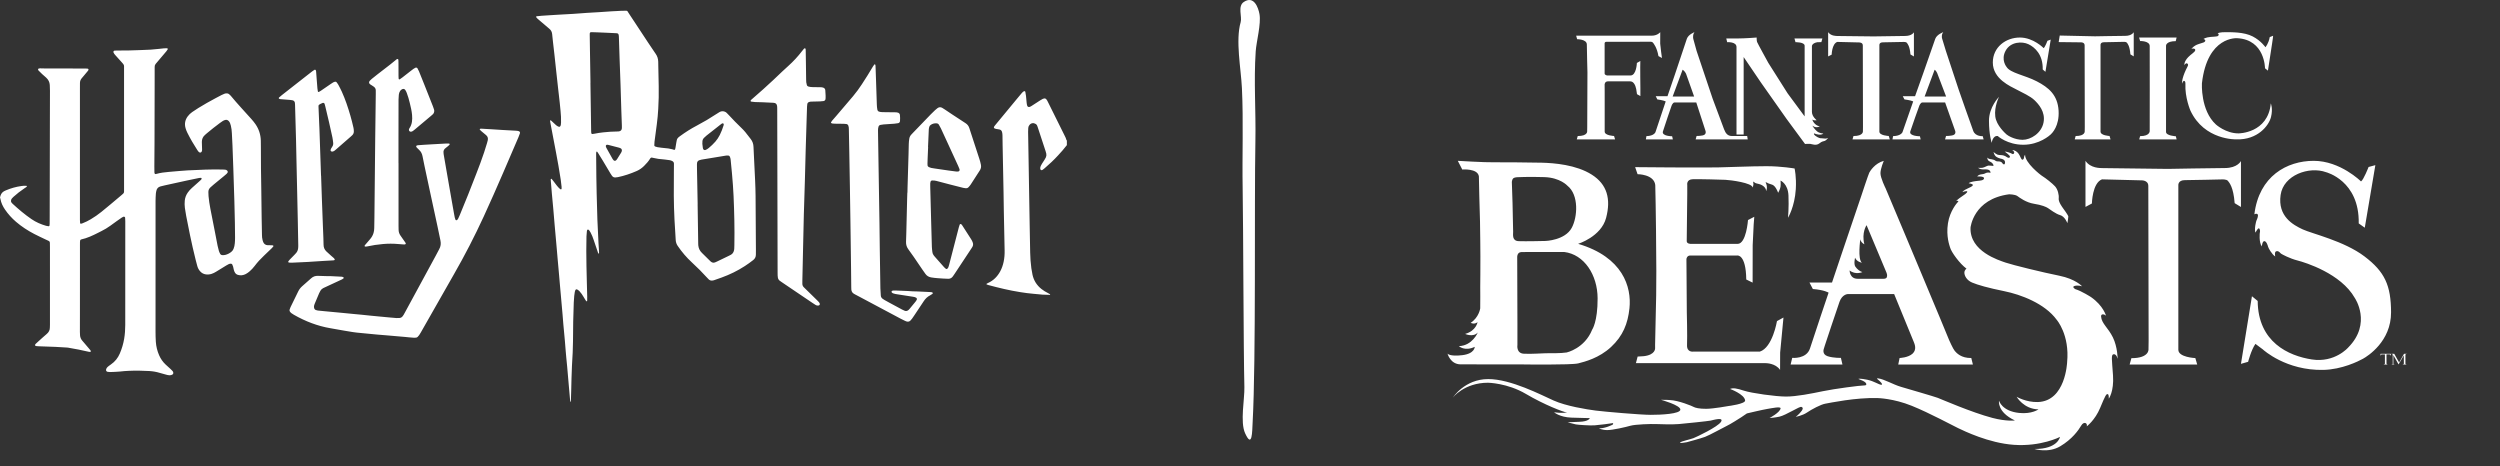 <?xml version="1.0" encoding="UTF-8"?>
<svg width="268px" height="50px" viewBox="0 0 268 50" version="1.1" xmlns="http://www.w3.org/2000/svg" xmlns:xlink="http://www.w3.org/1999/xlink">
    <rect x="0" y="0" width="268" height="50" fill="#333333" stroke="none"/>
    <!-- Generator: Sketch 59.1 (86144) - https://sketch.com -->
    <title>Logos/HP|FB-logo</title>
    <desc>Created with Sketch.</desc>
    <g id="Logos/HP|FB-logo" stroke="none" stroke-width="1" fill="none" fill-rule="evenodd">
        <path d="M256.497,38.038 C256.497,38.134 256.501,38.927 256.501,38.995 C256.501,39.063 256.322,39.08 256.322,39.08 L256.748,39.08 C256.748,39.08 256.568,39.063 256.568,38.998 L256.568,38.077 L257.127,39.066 C257.127,39.066 257.616,38.213 257.687,38.095 C257.687,38.184 257.695,38.877 257.695,38.97 C257.695,39.063 257.524,39.08 257.524,39.08 L258.033,39.08 C258.033,39.08 257.862,39.059 257.862,38.991 L257.862,38.02 C257.862,37.938 258.046,37.931 258.046,37.931 L257.708,37.931 L257.186,38.852 L256.664,37.931 L256.326,37.931 C256.364,37.931 256.497,37.942 256.497,38.038 L256.497,38.038 Z M255.172,38.179 C255.194,38.065 255.28,37.988 255.344,37.988 L255.662,37.988 L255.662,38.974 C255.662,39.02 255.593,39.077 255.477,39.077 C255.597,39.077 255.829,39.08 256.022,39.08 C255.902,39.08 255.833,39.013 255.833,38.967 L255.833,37.984 L256.129,37.984 C256.223,37.984 256.292,38.062 256.322,38.175 C256.322,38.133 256.292,37.931 256.292,37.931 L255.198,37.931 C255.185,37.991 255.177,38.065 255.172,38.179 L255.172,38.179 Z M114.543,30.567 C114.543,30.663 114.547,31.456 114.547,31.524 C114.547,31.591 114.368,31.609 114.368,31.609 L114.794,31.609 C114.794,31.609 114.614,31.591 114.614,31.527 L114.614,30.606 L115.173,31.595 C115.173,31.595 115.662,30.742 115.733,30.624 C115.733,30.713 115.741,31.406 115.741,31.499 C115.741,31.591 115.57,31.609 115.57,31.609 L116.079,31.609 C116.079,31.609 115.908,31.588 115.908,31.52 L115.908,30.549 C115.908,30.467 116.092,30.46 116.092,30.46 L115.754,30.46 L115.232,31.381 L114.71,30.46 L114.372,30.46 C114.41,30.46 114.543,30.47 114.543,30.567 L114.543,30.567 Z M113.218,30.707 C113.24,30.594 113.326,30.516 113.39,30.516 L113.708,30.516 L113.708,31.503 C113.708,31.549 113.639,31.606 113.523,31.606 C113.643,31.606 113.875,31.609 114.068,31.609 C113.948,31.609 113.879,31.542 113.879,31.496 L113.879,30.513 L114.175,30.513 C114.269,30.513 114.338,30.591 114.368,30.704 C114.368,30.661 114.338,30.46 114.338,30.46 L113.244,30.46 C113.231,30.52 113.223,30.594 113.218,30.707 L113.218,30.707 Z M114.543,30.567 C114.543,30.663 114.547,31.456 114.547,31.524 C114.547,31.591 114.368,31.609 114.368,31.609 L114.794,31.609 C114.794,31.609 114.614,31.591 114.614,31.527 L114.614,30.606 L115.173,31.595 C115.173,31.595 115.662,30.742 115.733,30.624 C115.733,30.713 115.741,31.406 115.741,31.499 C115.741,31.591 115.57,31.609 115.57,31.609 L116.079,31.609 C116.079,31.609 115.908,31.588 115.908,31.52 L115.908,30.549 C115.908,30.467 116.092,30.46 116.092,30.46 L115.754,30.46 L115.232,31.381 L114.71,30.46 L114.372,30.46 C114.41,30.46 114.543,30.47 114.543,30.567 L114.543,30.567 Z M113.218,30.707 C113.24,30.594 113.326,30.516 113.39,30.516 L113.708,30.516 L113.708,31.503 C113.708,31.549 113.639,31.606 113.523,31.606 C113.643,31.606 113.875,31.609 114.068,31.609 C113.948,31.609 113.879,31.542 113.879,31.496 L113.879,30.513 L114.175,30.513 C114.269,30.513 114.338,30.591 114.368,30.704 C114.368,30.661 114.338,30.46 114.338,30.46 L113.244,30.46 C113.231,30.52 113.223,30.594 113.218,30.707 L113.218,30.707 Z M42.717,17.498 C42.717,16.594 42.717,15.689 42.717,14.784 C42.719,13.417 42.719,12.05 42.723,10.683 C42.724,10.508 42.737,10.334 42.753,10.16 C42.766,10.015 42.812,9.878 42.892,9.754 C42.95,9.665 43.028,9.597 43.129,9.555 C43.248,9.506 43.367,9.535 43.438,9.635 C43.511,9.738 43.562,9.85 43.607,9.966 C43.743,10.312 43.837,10.671 43.927,11.03 C44.033,11.46 44.137,11.891 44.174,12.332 C44.216,12.831 44.189,13.319 43.888,13.755 C43.87,13.78 43.86,13.81 43.85,13.839 C43.82,13.919 43.842,14.016 43.902,14.067 C43.972,14.127 44.054,14.135 44.139,14.104 C44.179,14.09 44.218,14.073 44.252,14.049 C44.321,14.001 44.387,13.95 44.451,13.896 C45.045,13.399 45.638,12.9 46.231,12.401 C46.295,12.347 46.357,12.291 46.418,12.234 C46.489,12.167 46.523,12.081 46.541,11.988 C46.557,11.906 46.556,11.824 46.53,11.744 C46.492,11.627 46.453,11.509 46.408,11.394 C46.109,10.636 45.809,9.878 45.508,9.121 C45.314,8.632 45.119,8.144 44.92,7.657 C44.874,7.543 44.815,7.433 44.754,7.325 C44.712,7.252 44.605,7.223 44.53,7.261 C44.455,7.299 44.38,7.34 44.313,7.389 C44.178,7.488 44.046,7.592 43.914,7.695 C43.658,7.895 43.403,8.097 43.146,8.296 C43.055,8.366 42.96,8.431 42.864,8.495 C42.802,8.536 42.738,8.501 42.733,8.423 C42.726,8.331 42.721,8.239 42.721,8.146 C42.719,7.694 42.718,7.242 42.717,6.789 C42.716,6.697 42.718,6.604 42.711,6.512 C42.706,6.444 42.725,6.359 42.636,6.328 C42.566,6.303 42.519,6.36 42.47,6.397 C42.445,6.415 42.422,6.437 42.397,6.457 C42.203,6.615 42.01,6.777 41.811,6.931 C41.373,7.272 40.931,7.609 40.492,7.949 C40.277,8.116 40.064,8.287 39.853,8.458 C39.78,8.518 39.71,8.582 39.648,8.651 C39.518,8.794 39.536,8.939 39.691,9.046 C39.76,9.094 39.834,9.135 39.904,9.181 C39.966,9.22 40.03,9.259 40.087,9.305 C40.206,9.4 40.281,9.52 40.282,9.676 C40.283,9.81 40.285,9.943 40.283,10.077 C40.263,11.66 40.24,13.243 40.223,14.826 C40.193,17.673 40.166,20.52 40.137,23.368 C40.133,23.728 40.125,24.087 40.119,24.447 C40.116,24.622 40.095,24.796 40.046,24.965 C39.972,25.216 39.846,25.44 39.673,25.639 C39.489,25.851 39.305,26.065 39.122,26.278 C39.096,26.309 39.072,26.343 39.084,26.389 C39.092,26.422 39.147,26.443 39.221,26.435 C39.263,26.431 39.306,26.428 39.347,26.419 C39.906,26.296 40.471,26.212 41.043,26.161 C41.593,26.112 42.144,26.109 42.694,26.161 C42.895,26.18 43.096,26.192 43.297,26.206 C43.329,26.208 43.361,26.204 43.392,26.202 C43.479,26.196 43.526,26.12 43.485,26.052 C43.463,26.017 43.44,25.982 43.417,25.948 C43.257,25.719 43.097,25.488 42.935,25.259 C42.806,25.076 42.735,24.875 42.731,24.653 C42.728,24.509 42.723,24.365 42.723,24.221 C42.722,21.98 42.722,19.739 42.722,17.498 L42.717,17.498 Z M34.414,18.84 C34.384,17.96 34.353,17.08 34.324,16.2 C34.295,15.361 34.267,14.523 34.239,13.684 C34.237,13.622 34.232,13.56 34.229,13.498 C34.201,12.835 34.172,12.173 34.146,11.511 C34.137,11.254 34.126,11.267 34.371,11.13 C34.442,11.09 34.519,11.061 34.595,11.032 C34.671,11.004 34.77,11.051 34.795,11.129 C34.823,11.217 34.848,11.307 34.869,11.398 C35.009,11.981 35.149,12.564 35.284,13.149 C35.405,13.673 35.523,14.197 35.633,14.724 C35.674,14.915 35.693,15.112 35.717,15.307 C35.736,15.468 35.7,15.615 35.605,15.747 C35.563,15.806 35.524,15.867 35.491,15.931 C35.467,15.976 35.452,16.026 35.438,16.075 C35.42,16.141 35.475,16.221 35.543,16.242 C35.595,16.258 35.643,16.25 35.693,16.237 C35.816,16.204 35.908,16.121 36,16.04 C36.542,15.568 37.083,15.096 37.624,14.624 C37.678,14.577 37.733,14.529 37.781,14.476 C37.873,14.374 37.929,14.254 37.931,14.113 C37.933,13.977 37.924,13.845 37.895,13.711 C37.796,13.267 37.684,12.826 37.558,12.389 C37.305,11.514 37.018,10.652 36.641,9.823 C36.53,9.579 36.404,9.342 36.278,9.105 C36.225,9.006 36.154,8.916 36.087,8.825 C36.039,8.761 35.966,8.748 35.893,8.764 C35.834,8.778 35.775,8.799 35.723,8.829 C35.634,8.88 35.55,8.939 35.465,8.996 C35.11,9.239 34.756,9.483 34.401,9.725 C34.333,9.771 34.262,9.811 34.191,9.851 C34.145,9.877 34.083,9.847 34.074,9.794 C34.057,9.692 34.037,9.59 34.028,9.488 C34.002,9.188 33.98,8.889 33.957,8.589 C33.934,8.28 33.911,7.97 33.887,7.66 C33.884,7.629 33.88,7.598 33.87,7.569 C33.842,7.484 33.774,7.447 33.706,7.488 C33.619,7.541 33.533,7.598 33.453,7.661 C33.08,7.95 32.71,8.242 32.339,8.533 C31.629,9.089 30.918,9.644 30.209,10.201 C30.104,10.283 30.005,10.373 29.906,10.461 C29.868,10.495 29.885,10.573 29.931,10.592 C29.968,10.607 30.007,10.625 30.045,10.628 C30.299,10.651 30.553,10.674 30.807,10.689 C30.99,10.699 31.173,10.714 31.353,10.749 C31.494,10.777 31.591,10.876 31.613,11.019 C31.625,11.09 31.627,11.163 31.629,11.235 C31.665,12.499 31.702,13.762 31.735,15.025 C31.755,15.781 31.766,16.537 31.783,17.293 C31.806,18.37 31.831,19.447 31.855,20.524 C31.878,21.539 31.901,22.554 31.922,23.569 C31.941,24.481 31.957,25.392 31.974,26.303 C31.976,26.428 31.971,26.551 31.951,26.675 C31.924,26.844 31.855,26.991 31.747,27.119 C31.687,27.189 31.623,27.257 31.559,27.323 C31.394,27.492 31.227,27.66 31.063,27.829 C31.013,27.881 30.966,27.936 30.922,27.993 C30.872,28.059 30.91,28.148 30.99,28.152 C31.102,28.158 31.214,28.164 31.325,28.159 C31.916,28.133 32.506,28.103 33.096,28.075 C33.136,28.073 33.177,28.067 33.218,28.065 C33.685,28.035 34.153,28.003 34.62,27.975 C34.986,27.953 35.352,27.934 35.718,27.912 C35.758,27.91 35.798,27.899 35.838,27.891 C35.869,27.885 35.902,27.815 35.884,27.79 C35.854,27.748 35.826,27.703 35.789,27.669 C35.691,27.579 35.586,27.496 35.487,27.407 C35.318,27.257 35.15,27.107 34.986,26.951 C34.782,26.757 34.685,26.516 34.686,26.23 C34.686,25.981 34.675,25.733 34.666,25.485 C34.651,25.081 34.633,24.677 34.617,24.274 C34.613,24.17 34.609,24.067 34.605,23.963 C34.573,23.114 34.54,22.266 34.509,21.417 C34.479,20.589 34.452,19.76 34.424,18.932 C34.423,18.901 34.424,18.87 34.424,18.839 C34.42,18.839 34.417,18.839 34.414,18.84 L34.414,18.84 Z M99.567,13.873 C99.571,13.784 99.594,13.695 99.616,13.608 C99.637,13.528 99.686,13.459 99.754,13.406 C99.94,13.261 100.16,13.204 100.402,13.222 C100.507,13.229 100.595,13.277 100.645,13.363 C100.723,13.495 100.802,13.628 100.866,13.766 C101.13,14.329 101.388,14.894 101.647,15.459 C102.004,16.236 102.362,17.013 102.718,17.791 C102.765,17.892 102.805,17.997 102.846,18.1 C102.857,18.128 102.864,18.158 102.87,18.187 C102.89,18.279 102.818,18.376 102.716,18.385 C102.64,18.392 102.561,18.394 102.485,18.385 C102.231,18.355 101.979,18.32 101.726,18.285 C101.221,18.213 100.717,18.139 100.213,18.065 C100.081,18.046 99.949,18.029 99.82,18 C99.735,17.981 99.651,17.949 99.573,17.913 C99.491,17.873 99.442,17.805 99.433,17.72 C99.426,17.66 99.424,17.6 99.426,17.54 C99.43,17.349 99.436,17.159 99.443,16.968 C99.46,16.568 99.478,16.167 99.495,15.767 C99.492,15.767 99.488,15.767 99.485,15.766 C99.512,15.135 99.537,14.504 99.567,13.873 L99.567,13.873 Z M97.266,20.65 C97.259,20.86 97.251,21.069 97.246,21.279 C97.216,22.514 97.187,23.75 97.156,24.986 C97.148,25.3 97.139,25.614 97.127,25.929 C97.116,26.235 97.204,26.502 97.387,26.743 C97.587,27.006 97.775,27.278 97.962,27.55 C98.266,27.993 98.565,28.439 98.868,28.883 C98.979,29.045 99.093,29.205 99.207,29.364 C99.359,29.576 99.563,29.691 99.812,29.738 C100.06,29.784 100.311,29.802 100.56,29.824 C100.92,29.856 101.281,29.871 101.642,29.885 C101.844,29.892 102.014,29.81 102.139,29.639 C102.205,29.547 102.271,29.454 102.333,29.359 C102.932,28.454 103.53,27.549 104.128,26.643 C104.168,26.583 104.208,26.522 104.244,26.459 C104.318,26.326 104.335,26.186 104.292,26.036 C104.252,25.893 104.183,25.765 104.105,25.644 C103.793,25.156 103.479,24.669 103.166,24.183 C103.149,24.157 103.131,24.132 103.112,24.107 C103.099,24.091 103.085,24.076 103.071,24.061 C103.007,23.988 102.908,23.999 102.875,24.088 C102.839,24.185 102.808,24.285 102.782,24.386 C102.439,25.709 102.097,27.034 101.754,28.357 C101.73,28.448 101.708,28.54 101.674,28.627 C101.653,28.684 101.615,28.735 101.577,28.783 C101.527,28.845 101.445,28.856 101.387,28.81 C101.324,28.758 101.261,28.705 101.207,28.644 C100.872,28.269 100.539,27.891 100.206,27.513 C100.165,27.466 100.126,27.419 100.09,27.369 C100.015,27.267 99.965,27.153 99.951,27.026 C99.93,26.838 99.902,26.651 99.896,26.464 C99.866,25.532 99.843,24.599 99.818,23.667 C99.785,22.463 99.753,21.259 99.722,20.054 C99.718,19.929 99.716,19.803 99.72,19.677 C99.722,19.615 99.735,19.553 99.75,19.493 C99.773,19.405 99.84,19.351 99.926,19.348 C100.077,19.342 100.225,19.352 100.373,19.392 C100.849,19.521 101.325,19.645 101.802,19.768 C102.289,19.893 102.776,20.018 103.263,20.139 C103.351,20.161 103.441,20.171 103.531,20.179 C103.647,20.189 103.751,20.148 103.831,20.062 C103.915,19.972 103.997,19.878 104.064,19.775 C104.392,19.272 104.713,18.766 105.039,18.263 C105.158,18.079 105.198,17.887 105.156,17.667 C105.115,17.45 105.054,17.24 104.987,17.032 C104.681,16.09 104.373,15.149 104.066,14.207 C104.014,14.049 103.963,13.89 103.912,13.731 C103.839,13.503 103.702,13.329 103.506,13.204 C103.472,13.182 103.438,13.159 103.404,13.137 C102.953,12.843 102.502,12.549 102.053,12.253 C101.798,12.085 101.547,11.912 101.293,11.743 C101.2,11.681 101.105,11.622 101.01,11.564 C100.834,11.459 100.662,11.475 100.5,11.593 C100.41,11.659 100.323,11.731 100.241,11.808 C100.084,11.955 99.929,12.104 99.779,12.259 C99.13,12.929 98.484,13.603 97.836,14.275 C97.779,14.335 97.722,14.394 97.668,14.455 C97.564,14.574 97.498,14.713 97.474,14.873 C97.447,15.06 97.423,15.246 97.421,15.436 C97.415,15.802 97.406,16.169 97.395,16.535 C97.361,17.708 97.325,18.881 97.29,20.054 C97.285,20.253 97.282,20.452 97.278,20.651 C97.274,20.651 97.27,20.651 97.266,20.65 L97.266,20.65 Z M88.471,9.668 C88.458,9.516 88.368,9.428 88.22,9.385 C88.128,9.357 88.034,9.352 87.939,9.35 C87.665,9.346 87.39,9.342 87.116,9.338 C86.967,9.335 86.821,9.32 86.677,9.282 C86.59,9.259 86.523,9.203 86.496,9.122 C86.464,9.025 86.443,8.923 86.43,8.821 C86.417,8.72 86.418,8.616 86.417,8.513 C86.409,7.946 86.403,7.379 86.395,6.812 C86.389,6.348 86.381,5.884 86.373,5.42 C86.372,5.349 86.376,5.276 86.342,5.208 C86.331,5.187 86.283,5.164 86.262,5.176 C86.235,5.191 86.203,5.203 86.184,5.224 C86.116,5.303 86.05,5.384 85.987,5.466 C85.544,6.046 85.049,6.581 84.504,7.071 C84.287,7.267 84.071,7.464 83.858,7.664 C83.538,7.965 83.223,8.269 82.904,8.57 C82.197,9.235 81.473,9.883 80.737,10.517 C80.673,10.572 80.61,10.626 80.548,10.682 C80.525,10.703 80.505,10.727 80.484,10.75 C80.438,10.802 80.461,10.884 80.528,10.893 C80.663,10.912 80.799,10.934 80.936,10.94 C81.21,10.953 81.484,10.952 81.759,10.963 C82.149,10.979 82.539,10.999 82.929,11.02 C83.165,11.032 83.275,11.16 83.305,11.364 C83.315,11.425 83.315,11.488 83.317,11.549 C83.319,11.663 83.318,11.776 83.319,11.89 C83.332,17.653 83.346,23.416 83.359,29.179 C83.36,29.292 83.358,29.406 83.363,29.519 C83.366,29.601 83.373,29.684 83.388,29.765 C83.414,29.901 83.478,30.017 83.596,30.1 C83.664,30.148 83.732,30.198 83.801,30.245 C84.894,30.984 85.988,31.724 87.081,32.463 C87.194,32.539 87.31,32.61 87.424,32.685 C87.487,32.726 87.557,32.75 87.631,32.757 C87.672,32.761 87.715,32.757 87.756,32.749 C87.855,32.729 87.912,32.629 87.875,32.535 C87.856,32.488 87.832,32.44 87.8,32.401 C87.747,32.337 87.686,32.279 87.627,32.221 C87.195,31.797 86.762,31.374 86.33,30.951 C86.278,30.9 86.226,30.848 86.173,30.797 C86.07,30.699 86.018,30.577 86.012,30.438 C86.007,30.325 86.009,30.211 86.012,30.098 C86.038,28.923 86.064,27.748 86.09,26.573 C86.118,25.357 86.146,24.141 86.173,22.925 C86.176,22.811 86.181,22.698 86.184,22.584 C86.217,21.513 86.252,20.441 86.283,19.37 C86.314,18.267 86.341,17.164 86.37,16.061 C86.371,16.02 86.373,15.979 86.374,15.938 C86.409,14.804 86.444,13.671 86.479,12.537 C86.491,12.166 86.501,11.795 86.515,11.425 C86.518,11.332 86.527,11.239 86.543,11.148 C86.561,11.051 86.623,10.98 86.715,10.94 C86.762,10.92 86.815,10.905 86.866,10.899 C86.95,10.89 87.035,10.891 87.119,10.889 C87.383,10.882 87.647,10.88 87.911,10.869 C88.037,10.864 88.163,10.851 88.288,10.834 C88.392,10.819 88.48,10.726 88.494,10.625 C88.502,10.574 88.504,10.522 88.505,10.471 C88.506,10.368 88.505,10.265 88.505,10.235 C88.491,9.997 88.484,9.832 88.471,9.668 L88.471,9.668 Z M97.341,31.197 C96.885,31.177 96.429,31.158 95.973,31.141 C95.891,31.137 95.807,31.14 95.725,31.149 C95.686,31.153 95.648,31.176 95.612,31.195 C95.57,31.218 95.56,31.293 95.586,31.332 C95.623,31.387 95.674,31.418 95.732,31.443 C95.877,31.504 96.032,31.524 96.185,31.548 C96.748,31.637 97.312,31.722 97.875,31.811 C97.987,31.829 98.099,31.853 98.201,31.909 C98.273,31.949 98.316,32.048 98.279,32.122 C98.243,32.195 98.201,32.268 98.149,32.331 C97.942,32.589 97.729,32.843 97.518,33.098 C97.478,33.145 97.437,33.193 97.39,33.233 C97.271,33.333 97.135,33.373 96.985,33.314 C96.889,33.277 96.795,33.232 96.704,33.183 C96.248,32.939 95.792,32.693 95.336,32.447 C95.163,32.353 94.991,32.258 94.82,32.161 C94.748,32.12 94.677,32.075 94.612,32.025 C94.5,31.939 94.431,31.827 94.422,31.684 C94.406,31.426 94.382,31.168 94.377,30.91 C94.353,29.526 94.332,28.142 94.313,26.758 C94.3,25.807 94.294,24.857 94.279,23.906 C94.25,21.995 94.218,20.084 94.187,18.173 C94.17,17.078 94.152,15.983 94.135,14.888 C94.13,14.589 94.127,14.289 94.122,13.99 C94.12,13.854 94.132,13.722 94.172,13.592 C94.205,13.481 94.276,13.412 94.385,13.389 C94.496,13.366 94.609,13.348 94.722,13.339 C95.105,13.311 95.488,13.289 95.871,13.261 C96.005,13.25 96.139,13.231 96.271,13.207 C96.398,13.184 96.471,13.099 96.481,12.973 C96.499,12.756 96.493,12.539 96.471,12.323 C96.469,12.302 96.465,12.282 96.458,12.263 C96.431,12.18 96.38,12.118 96.296,12.087 C96.187,12.046 96.074,12.039 95.959,12.038 C95.71,12.034 95.461,12.033 95.212,12.03 C95.005,12.027 94.797,12.025 94.59,12.021 C94.465,12.018 94.342,12.002 94.222,11.964 C94.148,11.94 94.1,11.887 94.071,11.818 C94.059,11.789 94.053,11.758 94.047,11.728 C94.017,11.555 94.001,11.38 93.996,11.204 C93.97,10.368 93.941,9.532 93.913,8.695 C93.896,8.179 93.878,7.663 93.859,7.147 C93.857,7.095 93.854,7.043 93.848,6.992 C93.846,6.972 93.84,6.951 93.829,6.934 C93.818,6.918 93.801,6.901 93.784,6.897 C93.767,6.894 93.737,6.9 93.728,6.913 C93.673,6.988 93.617,7.062 93.571,7.142 C93.196,7.785 92.797,8.414 92.39,9.037 C92.101,9.479 91.791,9.906 91.45,10.31 C90.855,11.013 90.256,11.713 89.658,12.413 C89.511,12.586 89.357,12.755 89.21,12.928 C89.164,12.983 89.126,13.045 89.087,13.105 C89.068,13.136 89.093,13.198 89.128,13.208 C89.177,13.223 89.227,13.243 89.278,13.248 C89.381,13.257 89.485,13.26 89.588,13.261 C89.879,13.266 90.169,13.265 90.46,13.271 C90.552,13.272 90.647,13.28 90.738,13.296 C90.835,13.314 90.903,13.374 90.941,13.469 C90.989,13.587 90.995,13.71 90.997,13.834 C91.012,14.671 91.03,15.508 91.045,16.344 C91.067,17.543 91.087,18.741 91.107,19.939 C91.128,21.261 91.149,22.584 91.168,23.906 C91.191,25.528 91.212,27.149 91.233,28.771 C91.241,29.433 91.247,30.094 91.254,30.755 C91.255,30.848 91.255,30.941 91.262,31.034 C91.279,31.244 91.375,31.406 91.565,31.507 C91.62,31.537 91.674,31.568 91.729,31.597 C91.885,31.68 92.041,31.761 92.196,31.844 C93.659,32.623 95.121,33.402 96.584,34.181 C96.73,34.258 96.881,34.329 97.03,34.401 C97.077,34.423 97.124,34.444 97.174,34.459 C97.335,34.507 97.483,34.486 97.603,34.36 C97.667,34.292 97.728,34.221 97.782,34.146 C97.868,34.029 97.947,33.908 98.028,33.788 C98.361,33.289 98.697,32.792 99.024,32.29 C99.198,32.023 99.413,31.809 99.7,31.666 C99.783,31.624 99.859,31.57 99.936,31.517 C99.97,31.494 99.996,31.463 100,31.417 C100.002,31.385 99.948,31.337 99.889,31.327 C99.848,31.32 99.807,31.313 99.766,31.311 C99.289,31.288 98.813,31.264 98.336,31.243 C98.149,31.234 97.963,31.232 97.827,31.229 C97.631,31.216 97.486,31.204 97.341,31.197 L97.341,31.197 Z M35.005,29.599 C34.703,29.592 34.4,29.586 34.098,29.572 C33.813,29.558 33.568,29.639 33.354,29.835 C33.038,30.123 32.712,30.402 32.391,30.685 C32.216,30.839 32.077,31.02 31.974,31.229 C31.698,31.792 31.422,32.356 31.148,32.92 C31.107,33.005 31.075,33.094 31.047,33.183 C31.021,33.268 31.036,33.352 31.089,33.422 C31.126,33.472 31.168,33.521 31.217,33.557 C31.31,33.625 31.406,33.688 31.506,33.745 C32.73,34.443 34.025,34.947 35.418,35.185 C35.921,35.271 36.423,35.362 36.926,35.451 C37.511,35.555 38.097,35.653 38.69,35.698 C38.94,35.717 39.189,35.746 39.437,35.77 C39.77,35.802 40.101,35.837 40.434,35.866 C40.776,35.896 41.12,35.92 41.463,35.95 C42.107,36.004 42.751,36.06 43.394,36.117 C43.55,36.131 43.705,36.15 43.861,36.164 C44.038,36.18 44.214,36.196 44.391,36.206 C44.463,36.21 44.536,36.2 44.609,36.193 C44.674,36.188 44.731,36.157 44.775,36.112 C44.833,36.054 44.89,35.991 44.937,35.923 C44.997,35.837 45.05,35.747 45.102,35.656 C46.286,33.575 47.463,31.49 48.656,29.414 C49.819,27.391 50.885,25.319 51.861,23.199 C52.569,21.66 53.252,20.11 53.924,18.555 C54.48,17.269 55.032,15.981 55.585,14.693 C55.642,14.559 55.692,14.421 55.739,14.282 C55.77,14.19 55.709,14.093 55.614,14.061 C55.514,14.028 55.411,14.018 55.306,14.012 C54.827,13.987 54.348,13.961 53.869,13.933 C53.484,13.91 53.099,13.882 52.714,13.859 C52.34,13.836 51.965,13.814 51.59,13.794 C51.549,13.791 51.507,13.796 51.467,13.805 C51.452,13.808 51.435,13.83 51.43,13.847 C51.424,13.865 51.426,13.893 51.437,13.905 C51.495,13.965 51.555,14.023 51.618,14.077 C51.777,14.212 51.938,14.346 52.1,14.478 C52.281,14.625 52.338,14.815 52.289,15.038 C52.266,15.14 52.239,15.242 52.208,15.342 C52.107,15.671 52.005,16.001 51.899,16.33 C51.649,17.106 51.349,17.865 51.058,18.627 C50.491,20.112 49.9,21.588 49.289,23.055 C49.233,23.19 49.172,23.323 49.107,23.454 C49.084,23.5 49.047,23.539 49.012,23.577 C48.96,23.633 48.851,23.618 48.826,23.55 C48.796,23.472 48.767,23.393 48.749,23.312 C48.72,23.189 48.7,23.065 48.678,22.942 C48.583,22.406 48.488,21.871 48.394,21.335 C48.299,20.799 48.207,20.263 48.113,19.727 C48.02,19.191 47.927,18.655 47.833,18.119 C47.744,17.604 47.655,17.088 47.566,16.573 C47.557,16.521 47.557,16.469 47.548,16.417 C47.509,16.175 47.59,15.991 47.794,15.851 C47.923,15.763 48.036,15.652 48.155,15.55 C48.187,15.523 48.212,15.49 48.206,15.444 C48.201,15.411 48.16,15.385 48.106,15.385 C48.002,15.384 47.898,15.382 47.794,15.388 C47.294,15.414 46.794,15.442 46.295,15.471 C46.013,15.486 45.732,15.503 45.451,15.521 C45.233,15.535 45.015,15.551 44.796,15.569 C44.756,15.573 44.716,15.587 44.677,15.6 C44.633,15.614 44.601,15.692 44.621,15.732 C44.636,15.759 44.648,15.79 44.669,15.811 C44.749,15.894 44.827,15.978 44.914,16.054 C45.128,16.241 45.244,16.477 45.296,16.755 C45.364,17.115 45.439,17.473 45.515,17.831 C45.735,18.864 45.957,19.897 46.179,20.93 C46.417,22.034 46.657,23.138 46.894,24.243 C47.003,24.754 47.105,25.267 47.215,25.779 C47.286,26.11 47.251,26.423 47.079,26.718 C47.053,26.763 47.031,26.811 47.006,26.857 C46.913,27.033 46.822,27.209 46.727,27.384 C45.61,29.442 44.492,31.5 43.375,33.559 C43.34,33.623 43.306,33.688 43.268,33.75 C43.235,33.804 43.198,33.855 43.161,33.905 C43.08,34.01 42.973,34.073 42.843,34.086 C42.73,34.097 42.614,34.102 42.5,34.095 C42.261,34.08 42.022,34.056 41.784,34.034 C41.368,33.995 40.953,33.956 40.538,33.917 C40.248,33.89 39.957,33.863 39.666,33.833 C39.376,33.804 39.086,33.77 38.796,33.742 C38.495,33.711 38.193,33.685 37.892,33.657 C37.488,33.618 37.083,33.578 36.678,33.539 C36.388,33.511 36.097,33.484 35.807,33.457 C35.464,33.424 35.122,33.392 34.779,33.36 C34.54,33.337 34.302,33.317 34.063,33.289 C33.992,33.281 33.92,33.259 33.853,33.233 C33.748,33.191 33.691,33.103 33.669,32.995 C33.65,32.902 33.655,32.808 33.682,32.716 C33.697,32.666 33.714,32.616 33.734,32.568 C33.891,32.191 34.048,31.815 34.208,31.44 C34.249,31.344 34.3,31.252 34.353,31.162 C34.423,31.042 34.523,30.952 34.647,30.888 C34.693,30.864 34.74,30.843 34.788,30.821 L36.093,30.215 C36.282,30.128 36.472,30.042 36.66,29.951 C36.716,29.924 36.767,29.887 36.817,29.851 C36.86,29.821 36.85,29.743 36.808,29.718 C36.742,29.68 36.673,29.665 36.599,29.661 C36.203,29.641 35.807,29.62 35.412,29.6 C35.36,29.598 35.308,29.6 35.255,29.6 C35.172,29.6 35.089,29.602 35.005,29.599 L35.005,29.599 Z M0.048,21.336 C0.121,21.753 0.302,22.122 0.538,22.468 C0.873,22.959 1.27,23.393 1.719,23.779 C2.319,24.294 2.976,24.72 3.675,25.083 C4.068,25.287 4.472,25.472 4.871,25.664 C4.983,25.718 5.093,25.774 5.208,25.82 C5.309,25.862 5.344,25.94 5.347,26.04 C5.351,26.186 5.354,26.331 5.354,26.476 C5.355,29.248 5.355,32.021 5.355,34.793 C5.355,34.896 5.345,35 5.346,35.104 C5.349,35.395 5.228,35.618 5.006,35.804 C4.69,36.07 4.387,36.352 4.078,36.628 C3.994,36.704 3.909,36.779 3.827,36.859 C3.798,36.887 3.778,36.924 3.756,36.958 C3.736,36.988 3.757,37.051 3.791,37.064 C3.83,37.079 3.868,37.098 3.908,37.103 C3.99,37.113 4.072,37.118 4.154,37.121 C4.752,37.142 5.35,37.16 5.947,37.185 C6.359,37.203 6.771,37.233 7.182,37.257 C7.223,37.26 7.264,37.264 7.305,37.271 C7.68,37.338 8.056,37.401 8.43,37.475 C8.794,37.548 9.155,37.633 9.517,37.711 C9.567,37.721 9.619,37.725 9.67,37.729 C9.704,37.732 9.747,37.673 9.735,37.641 C9.724,37.612 9.717,37.58 9.699,37.556 C9.635,37.475 9.567,37.397 9.5,37.319 C9.271,37.051 9.042,36.784 8.815,36.515 C8.677,36.353 8.596,36.164 8.58,35.951 C8.571,35.826 8.565,35.702 8.565,35.578 C8.565,34.84 8.569,34.103 8.569,33.366 C8.57,31.009 8.571,28.652 8.571,26.295 C8.572,26.181 8.571,26.067 8.573,25.953 C8.574,25.901 8.579,25.849 8.587,25.798 C8.599,25.731 8.636,25.683 8.704,25.668 C9.344,25.529 9.932,25.253 10.512,24.957 C10.631,24.896 10.75,24.834 10.871,24.775 C11.206,24.612 11.523,24.419 11.825,24.201 C12.051,24.037 12.276,23.872 12.503,23.71 C12.688,23.578 12.874,23.448 13.062,23.321 C13.113,23.286 13.17,23.26 13.227,23.236 C13.309,23.202 13.407,23.256 13.414,23.341 C13.424,23.465 13.43,23.589 13.43,23.714 C13.431,24.959 13.429,26.206 13.429,27.451 C13.428,29.912 13.426,32.373 13.427,34.834 C13.427,35.333 13.393,35.829 13.31,36.322 C13.217,36.866 13.061,37.392 12.843,37.899 C12.638,38.378 12.326,38.769 11.897,39.064 C11.821,39.117 11.745,39.171 11.67,39.226 C11.621,39.263 11.572,39.302 11.527,39.345 C11.46,39.41 11.409,39.487 11.38,39.579 C11.337,39.717 11.401,39.836 11.539,39.86 C11.62,39.874 11.703,39.886 11.784,39.883 C12.145,39.867 12.506,39.869 12.865,39.828 C13.172,39.793 13.481,39.767 13.79,39.754 C14.532,39.72 15.274,39.731 16.016,39.775 C16.398,39.798 16.772,39.865 17.139,39.977 C17.355,40.043 17.574,40.102 17.793,40.159 C17.923,40.193 18.052,40.232 18.188,40.23 C18.293,40.228 18.392,40.206 18.483,40.152 C18.553,40.112 18.592,40.02 18.575,39.938 C18.563,39.876 18.538,39.819 18.495,39.772 C18.433,39.704 18.368,39.637 18.299,39.574 C18.117,39.406 17.931,39.242 17.749,39.073 C17.45,38.793 17.225,38.462 17.06,38.087 C16.858,37.626 16.74,37.145 16.706,36.644 C16.682,36.281 16.673,35.918 16.673,35.554 C16.675,32.875 16.675,30.197 16.675,27.518 C16.675,25.524 16.673,23.531 16.675,21.537 C16.675,21.278 16.692,21.019 16.708,20.76 C16.715,20.657 16.739,20.555 16.761,20.454 C16.814,20.209 16.96,20.048 17.202,19.984 C17.362,19.943 17.522,19.903 17.683,19.867 C18.478,19.692 19.272,19.517 20.068,19.344 C20.501,19.25 20.935,19.162 21.369,19.074 C21.428,19.062 21.491,19.066 21.553,19.066 C21.596,19.067 21.632,19.15 21.608,19.19 C21.592,19.216 21.577,19.244 21.556,19.265 C21.497,19.324 21.435,19.379 21.373,19.434 C21.104,19.675 20.834,19.916 20.563,20.157 C20.4,20.302 20.255,20.463 20.13,20.642 C19.949,20.902 19.836,21.19 19.807,21.507 C19.784,21.765 19.784,22.026 19.818,22.284 C19.857,22.571 19.904,22.859 19.959,23.144 C20.091,23.826 20.222,24.508 20.366,25.188 C20.556,26.081 20.749,26.973 20.975,27.857 C21.032,28.078 21.09,28.299 21.15,28.519 C21.205,28.722 21.301,28.905 21.437,29.065 C21.605,29.261 21.813,29.381 22.072,29.416 C22.281,29.444 22.482,29.422 22.682,29.359 C22.85,29.306 23.005,29.226 23.155,29.134 C23.525,28.907 23.894,28.68 24.264,28.454 C24.352,28.4 24.441,28.346 24.536,28.306 C24.6,28.279 24.675,28.269 24.745,28.266 C24.809,28.264 24.869,28.294 24.899,28.354 C24.935,28.428 24.967,28.505 24.989,28.584 C25.02,28.694 25.036,28.807 25.064,28.918 C25.092,29.028 25.131,29.136 25.193,29.233 C25.268,29.351 25.372,29.428 25.508,29.468 C25.801,29.554 26.08,29.513 26.347,29.376 C26.504,29.295 26.645,29.19 26.777,29.073 C26.963,28.907 27.136,28.729 27.285,28.529 C27.589,28.121 27.935,27.751 28.304,27.403 C28.583,27.14 28.858,26.874 29.133,26.608 C29.192,26.551 29.245,26.487 29.297,26.423 C29.33,26.384 29.297,26.306 29.249,26.302 C29.187,26.296 29.126,26.292 29.064,26.29 C28.94,26.288 28.816,26.292 28.693,26.286 C28.466,26.274 28.306,26.158 28.216,25.948 C28.188,25.882 28.169,25.811 28.149,25.742 C28.097,25.561 28.087,25.374 28.083,25.187 C28.072,24.564 28.056,23.941 28.048,23.318 C28.034,22.332 28.03,21.346 28.011,20.359 C27.983,18.833 27.963,17.307 27.967,15.781 C27.968,15.542 27.966,15.303 27.959,15.065 C27.941,14.425 27.751,13.841 27.39,13.315 C27.255,13.118 27.103,12.935 26.944,12.757 C26.207,11.93 25.446,11.126 24.741,10.271 C24.682,10.2 24.607,10.143 24.537,10.081 C24.48,10.032 24.409,10.017 24.336,10.011 C24.242,10.004 24.149,10.015 24.062,10.05 C23.957,10.091 23.852,10.136 23.752,10.187 C23.531,10.3 23.312,10.415 23.094,10.533 C22.476,10.866 21.861,11.205 21.266,11.577 C21.038,11.719 20.814,11.868 20.593,12.02 C20.413,12.144 20.258,12.296 20.127,12.471 C19.84,12.854 19.76,13.275 19.892,13.736 C19.94,13.906 20.004,14.07 20.083,14.229 C20.402,14.87 20.761,15.487 21.152,16.086 C21.186,16.138 21.221,16.189 21.26,16.237 C21.286,16.269 21.318,16.296 21.351,16.32 C21.471,16.405 21.588,16.335 21.631,16.233 C21.654,16.177 21.664,16.112 21.663,16.051 C21.662,15.865 21.653,15.678 21.647,15.491 C21.644,15.397 21.64,15.304 21.639,15.211 C21.638,14.913 21.746,14.665 21.97,14.469 C22.04,14.408 22.108,14.345 22.18,14.285 C22.631,13.906 23.093,13.54 23.567,13.19 C23.666,13.116 23.768,13.046 23.872,12.978 C23.95,12.927 24.035,12.891 24.125,12.864 C24.281,12.816 24.408,12.863 24.519,12.974 C24.585,13.041 24.632,13.123 24.666,13.21 C24.699,13.297 24.724,13.387 24.749,13.477 C24.819,13.739 24.84,14.009 24.856,14.278 C24.883,14.713 24.904,15.149 24.921,15.584 C24.953,16.414 24.982,17.244 25.012,18.074 C25.013,18.116 25.015,18.157 25.016,18.199 C25.052,19.319 25.088,20.44 25.124,21.561 C25.132,21.82 25.132,22.08 25.143,22.339 C25.186,23.387 25.183,24.436 25.198,25.484 C25.201,25.681 25.188,25.879 25.172,26.075 C25.155,26.283 25.114,26.486 25.034,26.68 C24.982,26.807 24.904,26.913 24.796,27 C24.609,27.152 24.4,27.26 24.167,27.321 C24.056,27.35 23.944,27.356 23.83,27.349 C23.729,27.342 23.649,27.294 23.602,27.209 C23.547,27.109 23.498,27.005 23.465,26.897 C23.411,26.719 23.365,26.537 23.328,26.354 C23.23,25.866 23.141,25.376 23.045,24.888 C22.879,24.043 22.709,23.199 22.547,22.353 C22.462,21.915 22.398,21.474 22.355,21.029 C22.341,20.885 22.342,20.739 22.338,20.594 C22.332,20.395 22.409,20.229 22.551,20.095 C22.671,19.982 22.796,19.873 22.924,19.768 C23.282,19.471 23.644,19.178 24.003,18.883 C24.099,18.804 24.194,18.724 24.286,18.641 C24.323,18.607 24.357,18.566 24.385,18.522 C24.441,18.432 24.416,18.339 24.338,18.272 C24.283,18.225 24.216,18.195 24.142,18.189 C24.059,18.182 23.977,18.176 23.895,18.174 C22.636,18.138 21.38,18.206 20.124,18.264 C20.103,18.265 20.082,18.268 20.062,18.269 C19.856,18.284 19.651,18.299 19.445,18.314 C19.342,18.322 19.239,18.329 19.137,18.338 C18.777,18.369 18.418,18.401 18.059,18.432 C17.627,18.469 17.197,18.52 16.779,18.64 C16.74,18.651 16.699,18.663 16.659,18.661 C16.633,18.659 16.599,18.638 16.586,18.615 C16.567,18.581 16.555,18.538 16.554,18.498 C16.549,18.28 16.545,18.062 16.546,17.844 C16.551,17.003 16.562,16.162 16.564,15.321 C16.571,13.234 16.574,11.147 16.578,9.06 C16.58,8.427 16.583,7.794 16.58,7.16 C16.58,7.039 16.613,6.938 16.691,6.847 C16.833,6.682 16.972,6.515 17.112,6.349 C17.353,6.065 17.596,5.782 17.835,5.497 C17.888,5.434 17.931,5.363 17.976,5.293 C18.001,5.253 17.961,5.172 17.916,5.172 C17.803,5.172 17.69,5.171 17.577,5.181 C17.392,5.197 17.208,5.222 17.024,5.242 C16.44,5.306 15.854,5.354 15.266,5.36 C15.112,5.361 14.957,5.371 14.802,5.377 C14.473,5.388 14.143,5.403 13.813,5.408 C13.38,5.415 12.947,5.414 12.514,5.417 C12.432,5.418 12.35,5.421 12.268,5.429 C12.185,5.438 12.135,5.539 12.165,5.62 C12.21,5.74 12.292,5.833 12.375,5.925 C12.602,6.18 12.829,6.436 13.06,6.687 C13.336,6.989 13.298,6.972 13.298,7.325 C13.299,11.655 13.299,15.984 13.299,20.314 C13.299,20.397 13.297,20.48 13.297,20.563 C13.296,20.641 13.263,20.704 13.208,20.755 C13.141,20.819 13.07,20.879 12.999,20.939 C12.611,21.266 12.225,21.593 11.836,21.918 C11.518,22.183 11.201,22.448 10.878,22.707 C10.515,22.998 10.136,23.267 9.734,23.502 C9.449,23.669 9.156,23.821 8.846,23.937 C8.798,23.955 8.748,23.969 8.699,23.981 C8.648,23.994 8.588,23.955 8.585,23.905 C8.577,23.791 8.569,23.677 8.569,23.563 C8.568,21.757 8.568,19.95 8.568,18.144 C8.568,15.237 8.568,12.329 8.569,9.422 C8.569,9.246 8.571,9.069 8.572,8.893 C8.572,8.709 8.632,8.547 8.747,8.406 C8.826,8.31 8.908,8.216 8.987,8.121 C9.134,7.946 9.28,7.772 9.425,7.596 C9.459,7.556 9.483,7.511 9.488,7.457 C9.49,7.434 9.469,7.387 9.447,7.379 C9.418,7.369 9.39,7.354 9.36,7.353 C9.227,7.348 9.093,7.344 8.958,7.344 C7.618,7.343 6.278,7.342 4.938,7.341 C4.762,7.34 4.587,7.333 4.412,7.329 C4.319,7.327 4.227,7.323 4.136,7.352 C4.105,7.362 4.076,7.414 4.08,7.452 C4.085,7.495 4.102,7.532 4.132,7.561 C4.256,7.686 4.378,7.813 4.507,7.932 C4.651,8.066 4.802,8.191 4.948,8.323 C5.18,8.534 5.318,8.794 5.337,9.11 C5.35,9.317 5.356,9.525 5.356,9.733 C5.354,11.186 5.348,12.64 5.345,14.093 C5.339,17.125 5.334,20.157 5.327,23.189 C5.327,23.459 5.326,23.729 5.323,23.999 C5.322,24.061 5.314,24.123 5.307,24.184 C5.304,24.212 5.242,24.261 5.215,24.256 C5.124,24.242 5.031,24.233 4.942,24.207 C4.384,24.047 3.856,23.818 3.374,23.488 C2.656,22.997 1.995,22.435 1.354,21.848 C1.309,21.807 1.269,21.758 1.23,21.71 C1.19,21.659 1.179,21.598 1.178,21.534 C1.177,21.436 1.214,21.35 1.273,21.277 C1.325,21.213 1.386,21.155 1.446,21.1 C1.806,20.772 2.192,20.476 2.595,20.205 C2.663,20.159 2.733,20.115 2.801,20.068 C2.827,20.05 2.852,20.031 2.871,20.008 C2.882,19.995 2.888,19.97 2.883,19.955 C2.878,19.94 2.857,19.923 2.842,19.921 C2.656,19.897 2.47,19.918 2.287,19.943 C1.713,20.023 1.159,20.18 0.625,20.408 C0.568,20.432 0.512,20.458 0.457,20.487 C0.264,20.586 0.136,20.743 0.064,20.947 C0.04,21.015 0.022,21.086 0,21.159 C0.016,21.216 0.037,21.275 0.048,21.336 L0.048,21.336 Z M114.368,15.058 C114.353,15.045 114.328,15.034 114.325,15.019 C114.289,14.854 114.212,14.707 114.138,14.558 C113.792,13.862 113.447,13.165 113.101,12.468 C112.847,11.957 112.594,11.446 112.34,10.936 C112.289,10.834 112.241,10.73 112.165,10.643 C112.098,10.566 112.014,10.537 111.916,10.557 C111.867,10.567 111.817,10.584 111.772,10.607 C111.681,10.655 111.591,10.706 111.505,10.762 C111.202,10.956 110.899,11.153 110.597,11.349 C110.519,11.4 110.44,11.446 110.348,11.468 C110.26,11.489 110.151,11.434 110.123,11.35 C110.086,11.241 110.065,11.129 110.056,11.014 C110.034,10.765 110.013,10.517 109.985,10.269 C109.969,10.125 109.941,9.982 109.914,9.839 C109.904,9.785 109.806,9.753 109.76,9.78 C109.659,9.838 109.582,9.92 109.508,10.008 C109.328,10.221 109.149,10.435 108.971,10.651 C108.213,11.568 107.456,12.485 106.698,13.402 C106.665,13.442 106.632,13.482 106.602,13.524 C106.584,13.549 106.571,13.577 106.556,13.605 C106.53,13.658 106.556,13.737 106.613,13.764 C106.659,13.786 106.707,13.807 106.756,13.816 C106.877,13.84 107,13.854 107.121,13.876 C107.275,13.905 107.378,13.991 107.419,14.152 C107.45,14.275 107.465,14.397 107.466,14.522 C107.47,14.866 107.473,15.209 107.48,15.552 C107.512,17.228 107.547,18.902 107.579,20.578 C107.592,21.264 107.597,21.951 107.61,22.638 C107.637,24.042 107.666,25.446 107.696,26.851 C107.705,27.258 107.675,27.662 107.591,28.06 C107.515,28.418 107.4,28.762 107.226,29.084 C106.92,29.648 106.493,30.081 105.905,30.341 C105.859,30.362 105.813,30.386 105.77,30.413 C105.757,30.421 105.751,30.446 105.747,30.464 C105.746,30.471 105.757,30.485 105.765,30.488 C105.821,30.511 105.877,30.537 105.936,30.553 C107.066,30.857 108.202,31.133 109.358,31.314 C109.824,31.387 110.291,31.456 110.761,31.493 C111.099,31.52 111.435,31.563 111.773,31.586 C112.028,31.604 112.285,31.602 112.54,31.609 C112.568,31.61 112.58,31.595 112.575,31.569 C112.573,31.56 112.57,31.547 112.564,31.544 C112.493,31.502 112.424,31.458 112.351,31.422 C112.101,31.298 111.864,31.154 111.644,30.981 C111.149,30.589 110.825,30.084 110.686,29.461 C110.634,29.228 110.592,28.992 110.56,28.755 C110.485,28.198 110.447,27.638 110.435,27.076 C110.415,26.181 110.4,25.286 110.385,24.391 C110.363,23.143 110.343,21.895 110.322,20.646 C110.302,19.419 110.282,18.191 110.261,16.963 C110.245,16.016 110.227,15.07 110.213,14.123 C110.211,13.988 110.224,13.853 110.229,13.718 C110.234,13.598 110.282,13.497 110.353,13.405 C110.531,13.173 110.8,13.145 111.039,13.294 C111.089,13.325 111.129,13.379 111.163,13.429 C111.191,13.471 111.207,13.523 111.223,13.572 C111.515,14.459 111.804,15.348 112.098,16.235 C112.221,16.606 112.21,16.767 111.981,17.115 C111.884,17.262 111.788,17.409 111.695,17.559 C111.646,17.638 111.599,17.719 111.562,17.804 C111.512,17.921 111.491,18.043 111.537,18.168 C111.553,18.212 111.611,18.254 111.658,18.244 C111.697,18.235 111.74,18.227 111.772,18.204 C111.848,18.152 111.92,18.093 111.99,18.032 C112.493,17.603 112.974,17.15 113.422,16.662 C113.75,16.305 114.076,15.947 114.368,15.558 L114.368,15.058 Z M65.203,15.531 C65.597,15.632 65.991,15.733 66.384,15.836 C66.443,15.852 66.5,15.88 66.555,15.909 C66.65,15.961 66.693,16.104 66.65,16.223 C66.634,16.268 66.617,16.315 66.593,16.353 C66.447,16.59 66.3,16.825 66.151,17.059 C66.127,17.098 66.096,17.131 66.066,17.164 C65.976,17.265 65.852,17.268 65.766,17.169 C65.73,17.127 65.693,17.083 65.664,17.032 C65.441,16.636 65.218,16.238 64.997,15.839 C64.975,15.799 64.962,15.751 64.948,15.705 C64.924,15.622 64.981,15.524 65.053,15.52 C65.063,15.52 65.073,15.519 65.101,15.517 C65.124,15.52 65.164,15.521 65.203,15.531 L65.203,15.531 Z M75.297,15.206 C75.296,15.038 75.355,14.897 75.464,14.784 C75.547,14.699 75.634,14.619 75.725,14.545 C75.907,14.397 76.093,14.254 76.277,14.11 C76.57,13.879 76.863,13.649 77.156,13.419 C77.223,13.366 77.29,13.313 77.359,13.263 C77.384,13.245 77.415,13.236 77.444,13.225 C77.516,13.196 77.598,13.268 77.585,13.349 C77.579,13.382 77.575,13.416 77.566,13.448 C77.456,13.801 77.326,14.144 77.161,14.472 C77.031,14.73 76.874,14.967 76.688,15.181 C76.467,15.435 76.223,15.661 75.969,15.873 C75.862,15.962 75.745,16.035 75.617,16.082 C75.518,16.118 75.398,16.051 75.367,15.944 C75.358,15.912 75.349,15.879 75.344,15.846 C75.324,15.69 75.306,15.533 75.287,15.377 C75.291,15.377 75.294,15.376 75.297,15.375 C75.297,15.319 75.297,15.263 75.297,15.206 L75.297,15.206 Z M63.242,5.353 C63.234,4.842 63.227,4.331 63.22,3.82 C63.219,3.759 63.217,3.698 63.219,3.637 C63.223,3.497 63.27,3.446 63.401,3.448 C63.605,3.451 63.809,3.459 64.012,3.467 C64.328,3.48 64.644,3.493 64.959,3.507 C65.316,3.523 65.672,3.54 66.029,3.558 C66.069,3.559 66.11,3.564 66.15,3.569 C66.236,3.581 66.296,3.637 66.316,3.726 C66.325,3.765 66.334,3.806 66.338,3.846 C66.343,3.897 66.344,3.948 66.346,3.999 C66.371,4.785 66.395,5.572 66.422,6.358 C66.451,7.195 66.483,8.033 66.514,8.87 C66.516,8.931 66.519,8.992 66.521,9.054 C66.549,9.973 66.576,10.892 66.605,11.811 C66.623,12.362 66.645,12.914 66.664,13.465 C66.667,13.557 66.669,13.649 66.664,13.741 C66.654,13.938 66.54,14.06 66.343,14.087 C66.292,14.094 66.241,14.095 66.19,14.095 C65.68,14.099 65.172,14.134 64.665,14.189 C64.351,14.222 64.038,14.27 63.729,14.334 C63.649,14.35 63.568,14.358 63.488,14.367 C63.449,14.372 63.407,14.337 63.398,14.3 C63.391,14.27 63.382,14.24 63.38,14.21 C63.374,14.139 63.371,14.067 63.37,13.996 C63.345,12.29 63.319,10.584 63.294,8.877 L63.3,8.877 C63.281,7.702 63.261,6.528 63.242,5.353 L63.242,5.353 Z M74.717,18.132 C74.714,17.968 74.712,17.803 74.713,17.638 C74.713,17.576 74.713,17.514 74.725,17.453 C74.751,17.324 74.828,17.226 74.96,17.177 C75.041,17.147 75.126,17.123 75.212,17.109 C75.588,17.045 75.966,16.986 76.343,16.924 C76.796,16.85 77.248,16.776 77.701,16.7 C77.819,16.68 77.937,16.659 78.059,16.669 C78.144,16.676 78.205,16.721 78.237,16.789 C78.287,16.893 78.313,17.003 78.325,17.117 C78.371,17.599 78.421,18.081 78.465,18.563 C78.503,18.983 78.538,19.404 78.568,19.825 C78.596,20.226 78.621,20.627 78.639,21.028 C78.715,22.767 78.757,24.507 78.725,26.248 C78.722,26.381 78.716,26.515 78.713,26.649 C78.712,26.754 78.687,26.854 78.652,26.951 C78.592,27.112 78.489,27.242 78.326,27.324 C78.259,27.358 78.192,27.393 78.124,27.427 C77.706,27.629 77.288,27.831 76.869,28.033 C76.801,28.066 76.731,28.096 76.661,28.125 C76.491,28.196 76.34,28.158 76.205,28.049 C76.139,27.995 76.081,27.933 76.02,27.873 C75.764,27.62 75.514,27.36 75.25,27.113 C75.004,26.882 74.886,26.605 74.854,26.287 C74.848,26.226 74.849,26.164 74.848,26.102 C74.827,24.702 74.806,23.301 74.785,21.901 C74.787,21.901 74.788,21.901 74.789,21.901 C74.765,20.644 74.741,19.388 74.717,18.132 L74.717,18.132 Z M66.566,1.159 C66.464,1.169 66.361,1.172 66.258,1.177 C66.021,1.189 65.785,1.197 65.548,1.213 C65.106,1.241 64.664,1.275 64.222,1.303 C63.769,1.332 63.317,1.356 62.864,1.383 C62.823,1.385 62.782,1.39 62.741,1.393 C62.309,1.425 61.878,1.459 61.446,1.487 C60.952,1.518 60.458,1.542 59.964,1.57 C59.625,1.59 59.285,1.61 58.946,1.632 C58.648,1.651 58.349,1.669 58.051,1.691 C57.877,1.704 57.703,1.726 57.529,1.744 C57.518,1.745 57.509,1.752 57.499,1.754 C57.478,1.759 57.463,1.814 57.476,1.834 C57.562,1.966 57.687,2.06 57.804,2.16 C58.165,2.471 58.525,2.782 58.891,3.086 C59.069,3.234 59.166,3.418 59.19,3.646 C59.196,3.698 59.201,3.749 59.206,3.801 C59.23,4.029 59.252,4.256 59.278,4.483 C59.329,4.938 59.384,5.392 59.434,5.846 C59.498,6.425 59.558,7.004 59.621,7.582 C59.69,8.213 59.759,8.843 59.829,9.473 C59.853,9.69 59.879,9.907 59.904,10.124 C59.939,10.433 59.975,10.743 60.008,11.053 C60.037,11.333 60.058,11.612 60.091,11.891 C60.141,12.305 60.151,12.721 60.143,13.137 C60.142,13.22 60.131,13.303 60.121,13.385 C60.113,13.448 60.085,13.504 60.044,13.552 C60.014,13.585 59.974,13.6 59.933,13.593 C59.893,13.586 59.854,13.571 59.817,13.554 C59.712,13.507 59.626,13.432 59.542,13.355 C59.383,13.207 59.225,13.058 59.065,12.911 C59.052,12.899 59.027,12.9 59.008,12.899 C58.983,12.897 58.963,12.934 58.968,12.971 C58.974,13.012 58.979,13.054 58.987,13.094 C59.191,14.166 59.399,15.236 59.599,16.309 C59.783,17.289 59.962,18.27 60.11,19.256 C60.149,19.513 60.175,19.772 60.203,20.03 C60.21,20.102 60.203,20.175 60.201,20.248 C60.2,20.284 60.136,20.318 60.107,20.3 C60.08,20.284 60.051,20.272 60.028,20.252 C59.905,20.141 59.788,20.024 59.688,19.891 C59.557,19.717 59.425,19.544 59.293,19.371 C59.243,19.305 59.19,19.241 59.136,19.179 C59.125,19.167 59.098,19.161 59.082,19.165 C59.067,19.17 59.051,19.189 59.044,19.205 C59.036,19.223 59.036,19.246 59.037,19.266 C59.077,19.753 59.117,20.24 59.158,20.727 C59.177,20.955 59.199,21.183 59.221,21.41 C59.252,21.752 59.286,22.093 59.316,22.435 C59.366,23.015 59.412,23.595 59.463,24.175 C59.515,24.776 59.57,25.376 59.624,25.977 C59.646,26.225 59.669,26.474 59.69,26.723 C59.719,27.054 59.746,27.385 59.775,27.717 C59.806,28.069 59.839,28.421 59.87,28.773 C59.894,29.032 59.916,29.291 59.939,29.549 C59.967,29.881 59.995,30.212 60.024,30.544 C60.056,30.917 60.09,31.289 60.124,31.662 C60.153,31.993 60.182,32.325 60.212,32.656 C60.243,33.008 60.276,33.36 60.306,33.712 C60.334,34.054 60.359,34.396 60.388,34.738 C60.409,34.987 60.435,35.235 60.458,35.483 C60.492,35.846 60.526,36.208 60.558,36.57 C60.587,36.912 60.612,37.254 60.64,37.596 C60.661,37.845 60.682,38.093 60.706,38.342 C60.735,38.652 60.77,38.962 60.798,39.273 C60.86,39.977 60.92,40.681 60.981,41.385 C61.028,41.924 61.075,42.462 61.123,43.001 C61.126,43.031 61.136,43.06 61.146,43.103 C61.197,43.043 61.2,42.98 61.202,42.919 C61.214,42.576 61.23,42.234 61.233,41.89 C61.242,41.006 61.284,40.123 61.313,39.24 C61.316,39.157 61.321,39.074 61.326,38.991 C61.379,38.192 61.417,37.392 61.425,36.591 C61.432,35.884 61.433,35.177 61.447,34.47 C61.46,33.783 61.484,33.097 61.508,32.411 C61.516,32.183 61.536,31.955 61.557,31.727 C61.57,31.582 61.593,31.438 61.618,31.295 C61.628,31.234 61.65,31.175 61.672,31.117 C61.71,31.019 61.808,30.986 61.901,31.046 C61.978,31.096 62.056,31.15 62.12,31.217 C62.205,31.306 62.282,31.405 62.354,31.506 C62.421,31.598 62.478,31.697 62.538,31.794 C62.62,31.927 62.699,32.061 62.78,32.193 C62.802,32.228 62.826,32.263 62.854,32.292 C62.865,32.303 62.893,32.306 62.908,32.3 C62.924,32.293 62.943,32.271 62.944,32.256 C62.948,32.1 62.952,31.944 62.949,31.789 C62.937,31.258 62.918,30.728 62.908,30.198 C62.886,29.096 62.845,27.995 62.851,26.892 C62.854,26.372 62.859,25.852 62.87,25.332 C62.875,25.145 62.898,24.959 62.915,24.773 C62.92,24.721 62.939,24.673 62.974,24.631 C62.99,24.613 63.034,24.598 63.057,24.613 C63.091,24.635 63.133,24.652 63.156,24.683 C63.212,24.757 63.263,24.836 63.307,24.918 C63.446,25.174 63.55,25.445 63.643,25.721 C63.771,26.094 63.896,26.468 64.022,26.842 C64.048,26.921 64.073,27 64.101,27.079 C64.13,27.165 64.168,27.21 64.189,27.188 C64.222,27.156 64.218,27.115 64.218,27.076 C64.217,27.003 64.215,26.931 64.211,26.858 C64.194,26.588 64.172,26.319 64.158,26.049 C64.116,25.207 64.07,24.366 64.039,23.525 C64.005,22.6 63.985,21.675 63.962,20.749 C63.948,20.167 63.936,19.585 63.929,19.003 C63.919,18.16 63.913,17.318 63.906,16.476 C63.906,16.414 63.912,16.352 63.921,16.29 C63.923,16.274 63.945,16.255 63.961,16.25 C63.977,16.246 64.004,16.252 64.015,16.265 C64.049,16.303 64.08,16.345 64.107,16.389 C64.283,16.671 64.459,16.952 64.63,17.236 C64.903,17.69 65.17,18.145 65.442,18.6 C65.495,18.688 65.55,18.777 65.613,18.858 C65.701,18.971 65.819,19.032 65.963,19.023 C66.055,19.018 66.148,19.008 66.238,18.99 C66.937,18.844 67.61,18.616 68.262,18.329 C68.557,18.199 68.818,18.014 69.048,17.785 C69.291,17.543 69.52,17.291 69.699,16.996 C69.71,16.978 69.721,16.96 69.735,16.945 C69.771,16.902 69.819,16.884 69.872,16.892 C69.933,16.901 69.993,16.918 70.054,16.93 C70.225,16.965 70.396,17.007 70.569,17.03 C70.803,17.062 71.04,17.076 71.276,17.102 C71.44,17.119 71.603,17.14 71.766,17.167 C71.877,17.186 71.988,17.214 72.086,17.276 C72.19,17.341 72.25,17.426 72.247,17.556 C72.242,17.847 72.243,18.139 72.24,18.43 C72.221,20.135 72.215,21.84 72.305,23.545 C72.343,24.282 72.383,25.019 72.438,25.755 C72.455,25.978 72.523,26.177 72.651,26.363 C73.092,27.008 73.592,27.599 74.166,28.127 C74.746,28.659 75.301,29.217 75.83,29.8 C75.879,29.854 75.929,29.907 75.982,29.956 C76.077,30.044 76.191,30.084 76.321,30.079 C76.405,30.076 76.484,30.06 76.563,30.032 C76.825,29.938 77.089,29.85 77.35,29.755 C78.226,29.438 79.06,29.034 79.842,28.525 C80.154,28.322 80.457,28.105 80.749,27.875 C80.931,27.731 81.027,27.544 81.03,27.31 C81.032,27.144 81.035,26.977 81.034,26.811 C81.023,24.866 81.014,22.922 80.997,20.977 C80.993,20.436 80.971,19.896 80.949,19.356 C80.922,18.712 80.886,18.068 80.855,17.424 C80.827,16.863 80.795,16.303 80.775,15.741 C80.765,15.428 80.669,15.151 80.479,14.906 C80.288,14.66 80.102,14.411 79.905,14.171 C79.773,14.012 79.631,13.86 79.481,13.717 C79.017,13.273 78.569,12.814 78.134,12.342 C78.057,12.258 77.976,12.178 77.896,12.097 C77.837,12.037 77.767,11.996 77.687,11.968 C77.49,11.896 77.303,11.911 77.123,12.02 C77.017,12.084 76.911,12.148 76.808,12.217 C76.119,12.674 75.408,13.093 74.676,13.477 C74.062,13.798 73.48,14.171 72.919,14.579 C72.861,14.622 72.802,14.664 72.746,14.71 C72.647,14.792 72.579,14.894 72.552,15.021 C72.533,15.112 72.514,15.204 72.499,15.296 C72.469,15.47 72.443,15.645 72.414,15.819 C72.405,15.87 72.394,15.921 72.382,15.972 C72.364,16.048 72.315,16.079 72.248,16.059 C72.189,16.041 72.131,16.017 72.071,16.003 C71.931,15.971 71.791,15.934 71.648,15.915 C71.403,15.883 71.157,15.865 70.911,15.837 C70.768,15.821 70.624,15.802 70.482,15.777 C70.402,15.762 70.322,15.738 70.245,15.709 C70.184,15.687 70.14,15.64 70.142,15.569 C70.146,15.444 70.147,15.319 70.163,15.196 C70.243,14.567 70.327,13.939 70.412,13.31 C70.485,12.764 70.533,12.215 70.564,11.665 C70.609,10.855 70.635,10.044 70.614,9.233 C70.594,8.515 70.584,7.798 70.57,7.081 C70.567,6.925 70.566,6.769 70.562,6.613 C70.554,6.303 70.468,6.019 70.287,5.767 C70.257,5.724 70.229,5.681 70.199,5.638 C69.962,5.286 69.721,4.935 69.487,4.581 C68.823,3.577 68.163,2.573 67.5,1.568 C67.449,1.491 67.393,1.415 67.348,1.334 C67.302,1.252 67.264,1.163 67.156,1.149 C66.991,1.149 66.606,1.155 66.566,1.159 L66.566,1.159 Z M133,2.373 C132.431,4.341 133.033,7.347 133.134,9.452 C133.305,13.047 133.15,16.635 133.213,20.23 C133.281,24.096 133.299,37.635 133.398,41.503 C133.431,42.782 132.924,45.238 133.477,46.447 C134.249,48.139 134.23,46.253 134.281,45.309 C134.654,38.473 134.451,21.909 134.579,15.079 C134.639,11.873 134.396,8.713 134.612,5.506 C134.683,4.447 135.208,2.565 135.015,1.505 C134.891,0.823 134.424,-0.52 133.333,0.213 C132.655,0.668 133.167,1.795 133,2.373 L133,2.373 Z M253.471,27.486 C251.281,25.828 247.858,25.059 246.845,24.587 C245.832,24.115 244.152,23.203 244.482,20.897 C244.787,18.767 247.527,17.8 249.354,18.459 C249.354,18.459 252.943,19.36 252.855,23.95 L253.504,24.411 L254.638,17.703 L253.911,17.901 C253.911,17.901 253.382,19.269 253.101,19.45 C253.101,19.45 250.887,17.241 248.029,17.241 C245.171,17.241 242.164,18.873 241.668,22.978 C241.668,22.978 241.925,22.83 242.024,22.984 C242.123,23.137 241.947,23.532 241.903,23.609 C241.859,23.686 241.639,24.532 241.782,24.938 C241.782,24.938 242.013,24.488 242.134,24.477 C242.255,24.466 242.299,24.773 242.266,24.861 C242.233,24.949 242.145,25.97 242.464,26.421 C242.464,26.421 242.519,25.839 242.74,25.849 C242.96,25.86 243.103,26.3 243.136,26.443 C243.169,26.585 243.521,27.244 243.906,27.497 C243.906,27.497 243.774,26.958 244.049,26.926 C244.324,26.893 244.412,27.112 244.523,27.189 C244.633,27.266 245.469,27.716 246.295,27.925 C247.12,28.134 250.951,29.319 252.436,31.944 C252.436,31.944 254.297,34.656 251.732,37.248 C251.732,37.248 250.301,38.917 247.824,38.533 C245.348,38.148 242.057,36.688 242.024,32.262 L241.408,31.757 L240.23,39.005 L241,38.785 C241,38.785 241.331,37.501 241.782,36.863 C241.782,36.863 242.519,37.402 242.574,37.456 C242.629,37.511 245.074,39.741 249.068,39.653 C251.06,39.609 252.822,38.73 253.317,38.456 C253.812,38.181 256.333,36.6 256.322,33.481 C256.312,30.602 255.661,29.144 253.471,27.486 L253.471,27.486 Z M240.23,17.263 C240.23,17.263 239.861,18.014 238.511,18.014 C237.161,18.014 232.687,18.106 232.401,18.106 C232.116,18.106 225.672,18.028 225.414,18.021 C225.157,18.014 224.106,18.05 223.563,17.241 L223.563,22.182 L224.252,21.814 C224.252,21.814 224.287,19.63 225.331,19.226 L229.541,19.333 C229.541,19.333 230.299,19.29 230.299,19.935 C230.299,20.58 230.332,36.519 230.332,36.519 L230.319,37.42 C230.319,37.42 230.447,38.396 228.486,38.396 L228.296,39.08 L235.542,39.08 L235.34,38.386 C235.34,38.386 233.518,38.31 233.518,37.496 L233.518,19.86 C233.518,19.86 233.466,19.311 234.217,19.311 C234.969,19.311 238.177,19.233 238.177,19.233 C238.177,19.233 238.678,19.198 238.831,19.389 C238.984,19.581 239.423,20.048 239.555,21.778 L240.23,22.189 L240.23,17.263 Z M225.236,33.934 C225.206,33.571 225.66,33.695 225.769,33.862 C225.769,33.862 225.496,32.781 224.151,31.844 C224.151,31.844 223.16,31.204 222.466,30.993 C222.466,30.993 222.034,30.739 222.422,30.645 C222.809,30.55 223.204,30.695 223.204,30.695 C223.204,30.695 222.517,29.911 220.748,29.555 C218.98,29.2 215.749,28.408 215.011,28.154 C214.273,27.9 211.138,26.941 211.24,24.407 C211.24,24.407 211.525,21.335 215.384,20.827 C215.384,20.827 216.012,20.834 216.261,21.015 C216.509,21.197 217.204,21.713 218.037,21.843 C218.87,21.974 219.352,22.178 219.542,22.308 C219.732,22.439 220.427,22.951 220.814,23.049 C221.362,23.187 221.625,23.927 221.625,23.927 C221.625,23.927 221.724,23.361 221.724,23.219 C221.724,23.078 221.22,22.414 221.154,22.315 C221.088,22.217 220.65,21.651 220.693,21.269 C220.737,20.888 220.595,20.3 220.299,19.973 C220.003,19.647 219.257,19.069 218.983,18.906 C218.709,18.743 217.076,17.446 217.087,16.586 C217.087,16.586 216.981,16.749 216.978,16.851 C216.974,16.953 216.923,17.128 216.794,17.121 C216.666,17.114 216.559,16.702 216.394,16.479 C216.229,16.256 215.983,16.082 215.708,16.092 C215.708,16.092 215.942,16.22 215.924,16.37 C215.906,16.519 215.763,16.548 215.693,16.49 C215.623,16.432 215.127,16.238 214.904,16.249 C214.904,16.249 215.491,16.658 215.469,16.804 C215.447,16.95 215.274,16.935 215.19,16.873 C215.105,16.811 214.863,16.658 214.635,16.636 C214.408,16.614 214.175,16.653 213.945,16.475 C213.846,16.399 213.703,16.293 213.703,16.293 C213.703,16.293 213.795,16.64 213.945,16.764 C214.096,16.888 214.323,16.972 214.423,16.993 C214.522,17.015 214.955,17.066 214.94,17.413 C214.926,17.759 214.702,17.602 214.65,17.486 C214.599,17.369 214.397,17.3 214.254,17.304 C214.254,17.304 213.993,17.311 213.923,17.238 C213.854,17.165 213.637,17.085 213.512,17.074 C213.387,17.063 213.079,17.03 213.031,16.862 C213.031,16.862 213.046,17.128 213.156,17.216 C213.266,17.304 213.336,17.34 213.395,17.358 C213.453,17.376 213.758,17.599 213.688,17.792 C213.688,17.792 213.343,17.741 213.178,17.748 C213.013,17.756 212.752,17.945 212.532,17.982 C212.312,18.019 212.044,17.986 212.044,17.986 C212.044,17.986 212.249,18.164 212.558,18.161 C212.866,18.157 213.38,18.091 213.387,18.529 C213.387,18.529 213.196,18.474 213.013,18.507 C212.829,18.54 212.778,18.646 212.525,18.671 C212.271,18.697 212.073,18.751 211.952,18.919 C211.952,18.919 212.704,18.868 212.69,19.113 C212.675,19.357 212.227,19.365 212.003,19.39 C211.779,19.415 211.199,19.481 211.042,19.645 C211.042,19.645 211.504,19.7 211.489,19.839 C211.475,19.977 211.133,20.109 210.946,20.2 C210.759,20.291 210.539,20.371 210.362,20.597 C210.362,20.597 210.84,20.419 210.891,20.532 C210.942,20.645 210.447,20.977 210.388,21.006 C210.329,21.035 209.786,21.429 209.702,21.546 C209.702,21.546 209.889,21.505 209.929,21.546 C209.97,21.586 209.837,21.71 209.837,21.71 C209.837,21.71 209.03,22.578 208.821,23.935 C208.602,25.358 209,26.344 209.04,26.505 C209.172,27.028 210.1,28.285 210.809,28.8 C210.809,28.8 210.582,28.938 210.582,29.236 C210.582,29.534 210.809,30.035 211.408,30.289 C212.007,30.543 213.118,30.862 214.872,31.218 C216.626,31.574 219.206,32.533 220.478,34.283 C220.478,34.283 221.881,35.88 221.596,38.829 C221.596,38.829 221.442,42.996 218.468,43.099 C217.211,43.142 216.18,42.532 216.18,42.532 C216.18,42.532 216.941,43.861 218.526,43.883 C218.526,43.883 217.825,44.406 216.458,44.268 C214.598,44.08 214.295,42.954 214.295,42.954 C214.295,42.954 214.054,44.159 215.998,45.074 C215.998,45.074 215.094,45.198 213.579,44.798 C211.35,44.21 208.09,42.787 207.725,42.649 C207.359,42.511 204.64,41.719 203.793,41.472 C202.945,41.225 201.973,40.637 201.344,40.564 C201.344,40.564 201.081,40.521 201.301,40.681 C201.52,40.84 201.929,41.254 201.673,41.247 C201.417,41.24 200.884,40.855 200.182,40.71 C199.481,40.564 199.042,40.572 199.305,40.659 C199.568,40.746 199.868,40.898 199.97,41 C200.073,41.102 200.182,41.327 199.824,41.32 C199.466,41.312 196.66,41.675 195.41,41.937 C194.16,42.198 192.574,42.511 191.463,42.511 C190.353,42.511 187.765,42.147 186.969,41.886 C186.172,41.625 185.785,41.559 185.463,41.697 C185.463,41.697 186.991,42.249 187.078,42.925 C187.127,43.299 185.288,43.527 185.288,43.527 C185.288,43.527 183.687,43.818 182.92,43.825 C182.152,43.832 181.707,43.709 181.56,43.622 C181.414,43.535 179.931,42.917 178.995,42.885 C178.995,42.885 178.513,42.845 178.06,42.859 C178.06,42.859 180.135,43.433 180.135,43.905 C180.135,44.377 178.053,44.471 176.964,44.471 C175.875,44.471 172.038,44.137 171.066,44.014 C170.094,43.89 167.887,43.535 166.542,42.932 C165.197,42.329 161.967,40.637 159.54,40.637 C157.004,40.637 155.747,42.62 155.747,42.62 C155.747,42.62 156.96,41.029 159.518,41.029 C159.518,41.029 161.594,41.058 163.574,42.227 C165.555,43.397 167.58,44.166 167.996,44.232 C167.996,44.232 167.267,44.304 166.593,44.197 C166.593,44.197 167.207,44.726 168.449,44.769 C169.692,44.812 170.422,44.82 170.422,44.82 C170.422,44.82 170.357,45.19 169.275,45.219 C168.193,45.248 168.054,45.277 168.054,45.277 C168.054,45.277 168.741,45.452 168.924,45.495 C169.107,45.539 170.459,45.633 170.934,45.597 C171.409,45.561 172.696,45.401 172.849,45.365 C173.002,45.328 172.915,45.517 172.849,45.539 C172.783,45.561 172.096,45.931 171.409,45.917 C171.409,45.917 171.738,46.105 172.308,46.105 C172.878,46.105 174.252,45.793 174.778,45.64 C175.305,45.488 176.993,45.437 177.512,45.459 C178.031,45.481 179.295,45.517 179.974,45.459 C180.654,45.401 183.095,45.147 183.373,45.089 C183.651,45.03 184.827,44.675 184.491,45.219 C184.155,45.764 181.829,46.861 181.539,46.969 C181.151,47.114 180.289,47.289 180.121,47.427 C179.953,47.565 180.705,47.427 180.822,47.405 C180.822,47.405 182.269,47.02 182.781,46.831 C183.293,46.642 184.776,45.808 185.112,45.655 C185.449,45.503 186.508,44.834 186.669,44.726 C186.83,44.617 187.268,44.319 187.268,44.319 C187.268,44.319 188.949,43.919 189.446,43.839 C189.943,43.76 190.914,43.544 190.879,43.781 C190.813,44.224 189.695,44.812 189.695,44.812 C189.695,44.812 190.276,44.775 190.755,44.667 C191.463,44.508 192.94,43.527 193.108,43.622 C193.108,43.622 193.403,43.669 193.149,44.029 C192.877,44.413 192.507,44.683 192.507,44.683 C192.507,44.683 193.219,44.559 193.71,44.222 C194.202,43.886 195.193,43.356 195.677,43.273 C196.144,43.193 198.944,42.598 201.29,42.674 C201.29,42.674 202.978,42.707 204.94,43.502 C206.903,44.297 209.292,45.604 209.917,45.898 C210.542,46.192 213.176,47.493 215.881,47.685 C218.797,47.892 220.83,46.838 220.83,46.838 C220.83,46.838 220.609,48.146 218.095,48.131 C218.095,48.131 219.579,48.603 220.858,47.841 C222.137,47.078 222.809,46.127 223.102,45.626 C223.394,45.125 223.81,45.357 223.701,45.706 C223.701,45.706 224.585,45.052 225.141,43.716 C225.696,42.38 225.792,42.201 225.959,42.256 C226.091,42.3 226.062,42.736 226.062,42.736 C226.062,42.736 226.632,41.981 226.515,40.245 C226.398,38.509 226.281,37.994 226.595,37.972 C226.909,37.95 227.011,38.48 227.011,38.48 C227.011,38.48 227.011,37.202 226.5,36.164 C225.988,35.125 225.297,34.692 225.236,33.934 L225.236,33.934 Z M199.642,29.168 C199.642,29.168 198.917,29.5 198.276,28.991 C198.276,28.991 198.276,29.885 199.133,29.885 L201.919,29.885 C201.919,29.885 202.191,29.9 202.259,29.731 C202.336,29.538 202.29,29.384 202.22,29.199 C202.151,29.014 200.096,24.138 200.096,24.138 C200.096,24.138 199.542,24.93 199.858,26.186 C199.858,26.186 199.488,26.016 199.426,25.654 C199.426,25.654 199.117,27.789 199.596,28.166 C199.596,28.166 199.04,28.074 198.863,27.627 C198.863,27.627 198.7,28.297 198.893,28.582 C199.086,28.868 199.395,29.099 199.642,29.168 L199.642,29.168 Z M194.036,37.336 C194.408,36.154 196.025,31.373 196.025,31.373 C196.025,31.373 195.589,31.082 194.338,30.983 L193.976,30.29 L196.391,30.29 C196.391,30.29 197.314,27.539 197.352,27.429 C197.39,27.319 198.204,24.91 198.204,24.91 L199.552,20.932 C199.552,20.932 200.296,18.677 200.388,18.506 C200.479,18.336 200.976,17.511 201.941,17.241 C201.941,17.241 201.596,18.05 201.585,18.556 C201.574,19.062 202.135,20.184 202.135,20.184 L204.089,24.824 L206.016,29.422 L206.994,31.762 L207.964,34.08 L208.949,36.464 C208.949,36.464 209.359,37.395 209.553,37.622 C209.747,37.85 210.25,38.4 211.322,38.378 L211.494,39.075 L203.492,39.075 L203.636,38.378 C203.636,38.378 204.556,38.349 205.031,37.908 C205.505,37.468 205.246,36.874 205.153,36.647 C205.059,36.419 203.054,31.527 203.054,31.527 L198.064,31.527 C198.064,31.527 197.481,31.549 197.194,32.356 C196.906,33.163 195.634,37.006 195.634,37.006 L195.511,37.402 C195.511,37.402 195.289,37.982 195.921,38.187 C196.554,38.392 197.345,38.363 197.345,38.363 L197.51,39.075 L191.954,39.08 L192.126,38.363 C192.126,38.363 193.664,38.519 194.036,37.336 L194.036,37.336 Z M177.444,19.829 L177.485,21.84 L177.525,24.713 C177.525,24.713 177.566,28.831 177.558,29.043 C177.55,29.254 177.542,31.663 177.542,31.663 C177.542,31.663 177.426,36.701 177.426,36.945 L177.428,37.328 C177.428,37.328 177.485,38.036 176.22,38.182 L175.555,38.223 L175.369,38.931 L189.291,38.931 C189.291,38.931 190.337,38.923 190.824,39.655 L190.832,37.799 L191.188,34.039 L190.491,34.422 C190.491,34.422 190.021,37.262 188.65,37.694 L181.507,37.694 C181.507,37.694 180.817,37.791 180.85,36.994 C180.891,36.009 180.826,33.47 180.826,33.47 L180.801,29.905 L180.785,27.774 C180.785,27.774 180.817,27.39 181.198,27.39 L186.234,27.39 C186.234,27.39 187.167,27.219 187.199,29.962 L187.88,30.296 L187.888,26.275 C187.888,26.275 187.978,24.273 187.994,24.069 C188.01,23.866 188.059,23.239 188.059,23.239 L187.385,23.589 C187.385,23.589 187.207,26.145 186.267,26.145 L181.255,26.145 C181.255,26.145 180.817,26.145 180.817,25.852 C180.817,25.559 180.874,20.773 180.874,20.773 L180.874,19.821 C180.874,19.821 180.761,19.227 181.482,19.211 C182.204,19.194 184.409,19.251 184.961,19.276 C185.512,19.3 187.84,19.601 187.888,20.106 C187.888,20.106 187.969,19.862 187.969,19.764 C187.969,19.666 187.937,19.463 187.937,19.463 C187.937,19.463 188.099,19.544 188.115,19.585 C188.132,19.626 188.48,19.715 188.577,19.731 C188.675,19.748 189.315,19.959 189.332,20.48 C189.332,20.48 189.551,20.09 189.267,19.536 C189.267,19.536 189.421,19.561 189.469,19.609 C189.518,19.658 189.778,19.723 189.875,19.764 C189.972,19.805 190.288,19.805 190.62,20.667 C190.62,20.667 190.837,20.274 190.872,20.016 C190.913,19.723 190.872,19.357 190.872,19.357 C190.872,19.357 191.667,19.682 191.724,20.952 C191.78,22.222 191.675,23.345 191.675,23.345 C191.675,23.345 192.392,22.174 192.51,20.277 C192.591,18.974 192.38,18.063 192.38,18.063 C192.38,18.063 190.976,17.816 189.353,17.816 C187.731,17.816 184.976,17.936 184.094,17.947 C183.212,17.958 179.521,17.958 179.118,17.947 C178.715,17.936 175.287,17.917 175.287,17.917 L175.547,18.674 C175.547,18.674 177.298,18.666 177.444,19.829 L177.444,19.829 Z M162.069,19.494 C162.069,19.494 162.144,21.578 162.144,21.783 C162.144,21.988 162.208,24.524 162.208,24.848 C162.208,25.172 162.08,25.819 162.798,25.852 C163.517,25.884 165.684,25.83 165.684,25.83 C165.684,25.83 167.754,25.765 168.483,24.438 C169.117,23.284 169.277,20.887 168.022,19.905 C168.022,19.905 167.25,19.041 165.555,18.987 C163.86,18.933 162.616,18.998 162.616,18.998 C162.616,18.998 162.316,19.019 162.208,19.127 C162.101,19.235 162.069,19.494 162.069,19.494 L162.069,19.494 Z M167.672,27.011 L164.07,27.011 C164.07,27.011 163.262,27.014 163.081,27.023 C162.592,27.045 162.645,27.625 162.645,27.625 L162.667,34.659 L162.667,36.981 C162.667,36.981 162.518,37.875 163.357,37.919 C164.197,37.964 165.324,37.867 165.717,37.867 C166.11,37.867 167.322,37.886 167.948,37.785 C167.948,37.785 169.872,37.361 170.68,35.34 C170.68,35.34 171.275,34.492 171.264,31.98 C171.254,29.468 169.83,27.268 167.672,27.011 L167.672,27.011 Z M155.172,37.905 C155.172,37.905 155.393,38.238 156.753,38.075 C158.113,37.912 158.091,37.18 158.091,37.18 C157.018,37.698 156.393,37.106 156.393,37.106 C157.848,37.054 158.421,35.642 158.421,35.642 C157.929,36.196 157.062,35.797 157.062,35.797 C158.26,35.457 158.392,34.532 158.392,34.532 C158.047,34.828 157.657,34.606 157.657,34.606 C158.546,34.03 158.679,33.061 158.679,33.061 L158.686,31.789 C158.686,31.789 158.671,29.881 158.693,29.392 C158.716,28.905 158.686,25.932 158.686,25.932 L158.657,23.735 L158.583,21.095 L158.537,18.908 C158.411,18.028 156.755,18.173 156.755,18.173 L156.276,17.241 C156.276,17.241 159.175,17.419 160.156,17.397 C160.608,17.387 163.927,17.408 165.273,17.441 C166.618,17.475 168.966,17.663 170.631,18.717 C172.296,19.771 172.704,21.335 172.175,23.354 C171.646,25.373 169.176,26.139 169.176,26.139 C173.972,27.558 174.92,30.764 174.678,33.05 C174.504,34.69 173.983,36.011 172.704,37.199 C171.425,38.385 169.911,38.77 169.183,38.955 C168.455,39.14 163.236,39.066 163.236,39.066 C163.236,39.066 157.679,39.058 156.576,39.058 C155.474,39.058 155.172,37.905 155.172,37.905 L155.172,37.905 Z M239.832,4.096 C242.808,4.249 242.808,7.319 242.808,7.319 L243.123,7.574 C243.123,7.574 243.494,5.083 243.569,4.664 C243.644,4.245 243.678,3.835 243.678,3.835 L243.316,3.976 C243.192,4.68 242.855,5.062 242.855,5.062 C242.855,5.062 242.389,4.375 241.495,3.908 C240.551,3.414 239.175,3.457 238.588,3.449 C238.002,3.44 237.723,3.56 237.723,3.56 C237.906,3.624 237.856,3.831 237.732,3.878 C237.607,3.925 237.091,3.951 236.975,3.959 C236.434,3.999 236.214,4.182 236.214,4.182 C236.214,4.182 236.463,4.238 236.397,4.401 C236.342,4.535 236.251,4.551 235.694,4.723 C235.137,4.895 234.904,5.268 234.904,5.268 C235.029,5.152 235.378,5.187 235.328,5.397 C235.278,5.607 234.887,5.796 234.575,6.126 C234.099,6.63 234.164,6.98 234.164,6.98 C234.164,6.98 234.317,6.705 234.476,6.808 C234.67,6.935 234.488,7.143 234.338,7.461 C233.855,8.486 233.91,8.967 233.91,8.967 C233.91,8.967 234.026,8.61 234.164,8.675 C234.301,8.739 234.277,8.992 234.277,8.992 C234.207,10.451 234.81,11.848 234.81,11.848 C236.303,15.061 239.743,14.94 239.743,14.94 C242.027,15.012 243.223,13.46 243.45,12.552 C243.678,11.644 243.431,11.083 243.431,11.083 C243.124,14.307 239.961,14.299 239.961,14.299 C238.597,14.299 237.549,13.348 237.549,13.348 C235.878,11.828 236.046,8.931 236.046,8.931 C236.629,3.821 239.832,4.096 239.832,4.096 L239.832,4.096 Z M233.238,4.411 L233.333,4.023 L229.31,4.025 L229.423,4.399 C229.423,4.399 230.434,4.372 230.448,4.927 C230.462,5.482 230.448,14.02 230.448,14.02 C230.448,14.02 230.515,14.593 229.42,14.593 L229.323,14.943 L233.333,14.943 L233.249,14.607 C233.249,14.607 232.198,14.554 232.198,14.142 L232.198,4.899 C232.198,4.899 232.188,4.411 233.238,4.411 L233.238,4.411 Z M195.523,14.846 C195.39,14.818 195.237,14.831 195.152,14.819 C195.066,14.806 194.952,14.768 194.821,14.695 C194.474,14.503 194.459,14.382 194.459,14.382 C194.459,14.382 194.422,14.258 194.53,14.316 C194.637,14.374 195.221,14.557 195.467,14.307 C195.467,14.307 195.054,14.317 194.766,14.062 C194.478,13.808 194.273,13.457 194.273,13.457 C194.273,13.457 194.59,13.772 195.051,13.569 L195.08,13.55 C195.08,13.55 194.878,13.511 194.718,13.402 C194.558,13.292 194.372,13.112 194.273,12.819 C194.273,12.819 194.484,12.954 194.747,12.886 C194.747,12.886 194.238,12.496 194.238,11.993 L194.238,5.11 L194.238,4.968 C194.238,4.968 194.203,4.64 194.821,4.524 L195.249,4.517 L195.359,4.127 L192.366,4.124 L192.478,4.524 C192.478,4.524 193.457,4.501 193.457,4.904 L193.457,6.55 L193.457,12.477 L191.629,10.002 L189.563,6.739 C189.563,6.739 188.399,4.625 188.356,4.494 C188.312,4.363 188.312,4.023 188.312,4.023 C188.312,4.023 187.113,4.122 186.193,4.125 C185.273,4.13 185.057,4.126 185.057,4.126 L185.153,4.522 C185.153,4.522 186.153,4.45 186.153,5.041 L186.153,10.194 L186.153,14.421 L186.92,14.421 L186.92,6.116 L188.769,8.842 L191.531,12.762 L193.38,15.27 L193.501,15.435 C193.501,15.435 193.875,15.402 194.053,15.422 C194.231,15.442 194.687,15.651 195.029,15.377 C195.327,15.137 195.453,15.157 195.613,15.104 C195.774,15.051 195.977,14.783 195.977,14.783 C195.977,14.783 195.761,14.897 195.523,14.846 L195.523,14.846 Z M227.824,3.844 C227.109,3.844 224.737,3.893 224.586,3.893 C224.434,3.893 220.94,3.814 220.804,3.81 L220.69,4.512 L223.069,4.539 C223.069,4.539 223.472,4.516 223.472,4.856 C223.472,5.196 223.489,13.593 223.489,13.593 L223.482,14.068 C223.482,14.068 223.55,14.582 222.51,14.582 L222.41,14.943 L226.251,14.943 L226.143,14.577 C226.143,14.577 225.177,14.536 225.177,14.107 L225.177,4.816 C225.177,4.816 225.15,4.528 225.548,4.528 C225.947,4.528 227.647,4.486 227.647,4.486 C227.647,4.486 227.913,4.468 227.994,4.569 C228.075,4.669 228.308,4.916 228.378,5.827 L228.736,6.044 L228.736,3.448 C228.736,3.448 228.54,3.844 227.824,3.844 L227.824,3.844 Z M201.469,14.108 L201.469,4.826 C201.469,4.826 201.44,4.538 201.855,4.538 C202.27,4.538 204.04,4.497 204.04,4.497 C204.04,4.497 204.316,4.478 204.401,4.579 C204.485,4.679 204.727,4.926 204.8,5.836 L205.172,6.053 L205.172,3.46 C205.172,3.46 204.969,3.855 204.224,3.855 C203.479,3.855 201.01,3.903 200.853,3.903 C200.696,3.903 197.14,3.863 196.998,3.859 C196.856,3.855 196.276,3.874 195.977,3.448 L195.977,6.049 L196.357,5.855 C196.357,5.855 196.376,4.706 196.952,4.493 L199.275,4.549 C199.275,4.549 199.693,4.527 199.693,4.866 C199.693,5.206 199.711,13.594 199.711,13.594 L199.704,14.068 C199.704,14.068 199.775,14.582 198.693,14.582 L198.588,14.943 L202.586,14.943 L202.474,14.577 C202.474,14.577 201.469,14.537 201.469,14.108 L201.469,14.108 Z M175.843,6.537 L175.473,6.749 C175.473,6.749 175.432,8.091 174.786,8.091 L172.275,8.091 C172.275,8.091 172.016,8.039 172.016,7.885 L172.016,4.71 C172.016,4.71 171.975,4.482 172.21,4.482 C172.445,4.482 176.876,4.476 176.876,4.476 C176.876,4.476 177.087,4.453 177.181,4.556 C177.275,4.659 177.633,5.11 177.785,6.012 L178.161,6.218 C178.161,6.218 177.973,4.853 177.973,4.676 C177.973,4.499 177.979,3.448 177.979,3.448 C177.979,3.448 177.691,3.825 177.063,3.825 C176.435,3.825 168.966,3.827 168.966,3.827 L169.067,4.204 C169.067,4.204 170.109,4.192 170.109,4.772 C170.109,5.351 170.174,7.761 170.174,7.761 C170.174,7.761 170.163,13.125 170.151,13.595 L170.144,14.069 C170.144,14.069 170.215,14.583 169.135,14.583 L169.03,14.943 L173.137,14.943 L173.026,14.577 C173.026,14.577 172.022,14.537 172.022,14.109 L172.022,9.901 L172.016,9.078 C172.016,9.078 172.005,8.719 172.386,8.719 L174.745,8.719 C174.745,8.719 174.978,8.716 175.109,8.879 C175.238,9.038 175.385,9.198 175.485,10.095 L175.849,10.3 C175.849,10.3 175.854,8.753 175.837,8.245 C175.819,7.736 175.843,6.537 175.843,6.537 L175.843,6.537 Z M181.609,10.345 L180.743,7.905 C180.743,7.905 180.603,7.603 180.376,7.471 L179.31,10.345 L181.609,10.345 Z M187.297,14.579 L187.356,14.941 L181.773,14.943 L181.875,14.576 C181.875,14.576 182.083,14.592 182.498,14.523 C183.005,14.44 182.821,14 182.821,14 L181.84,10.982 L179.515,10.982 C179.305,10.982 179.182,11.364 179.182,11.364 C179.182,11.364 178.419,13.57 178.265,14.089 C178.111,14.607 179.254,14.607 179.254,14.607 L179.33,14.943 L176.437,14.943 L176.498,14.592 C177.328,14.576 177.466,14.162 177.466,14.162 L178.564,10.871 C178.324,10.745 177.666,10.657 177.666,10.657 L177.492,10.309 L178.757,10.309 L179.571,7.922 C179.571,7.922 180.662,4.627 180.831,4.155 C181,3.684 181.65,3.448 181.65,3.448 C181.65,3.448 181.604,3.503 181.578,3.558 C181.435,3.878 181.525,4.188 181.525,4.188 L181.873,5.45 L183.591,10.566 L184.821,13.861 L184.945,14.128 C184.945,14.128 185.134,14.579 185.634,14.579 L187.297,14.579 Z M208.621,10.345 L207.667,7.838 C207.667,7.838 207.554,7.575 207.394,7.471 L206.322,10.345 L208.621,10.345 Z M212.548,14.597 L212.644,14.943 L208.51,14.943 L208.617,14.576 C208.617,14.576 208.815,14.592 209.248,14.523 C209.777,14.44 209.585,14 209.585,14 L208.516,10.982 L206.088,10.982 C205.868,10.982 205.74,11.364 205.74,11.364 C205.74,11.364 204.943,13.57 204.783,14.089 C204.622,14.607 205.815,14.607 205.815,14.607 L205.895,14.943 L202.874,14.943 L202.938,14.592 C203.804,14.576 203.949,14.162 203.949,14.162 L205.095,10.871 C204.844,10.745 204.157,10.657 204.157,10.657 L203.975,10.309 L205.296,10.309 L206.146,7.922 C206.146,7.922 207.286,4.627 207.462,4.155 C207.639,3.684 208.318,3.448 208.318,3.448 C208.318,3.448 208.269,3.503 208.243,3.558 C208.093,3.878 208.2,4.15 208.2,4.15 L208.596,5.45 L209.965,9.594 C209.965,9.594 211.307,13.444 211.537,14.047 C211.767,14.649 212.548,14.597 212.548,14.597 L212.548,14.597 Z M220.681,11.862 C220.781,13.518 219.965,14.289 219.851,14.401 C219.736,14.513 218.615,15.517 216.899,15.517 C215.184,15.517 214.157,14.582 214.157,14.582 C213.61,14.513 213.509,15.315 213.509,15.315 C213.509,15.315 213.218,14.443 213.218,12.95 C213.218,11.458 214.299,10.377 214.299,10.377 C214.299,10.377 213.759,11.423 213.894,12.49 C214.015,13.453 214.968,14.289 215.096,14.408 C215.224,14.527 215.954,14.987 216.825,14.987 C217.696,14.987 218.844,14.283 219.067,13.132 C219.29,11.981 218.527,11.151 218.081,10.725 C217.635,10.3 216.825,9.944 216.183,9.603 C215.542,9.261 213.63,8.473 213.63,6.701 C213.63,5.062 215.015,4.023 216.534,4.023 C217.98,4.023 219.081,5.16 219.081,5.16 C219.243,5.034 219.486,4.372 219.486,4.372 L219.837,4.246 L219.27,7.698 L218.979,7.447 C219.02,5.85 218.128,5.062 217.453,4.741 C216.778,4.42 215.535,4.455 215.001,5.439 C214.468,6.422 215.103,7.175 215.103,7.175 C215.501,7.831 217.066,8.057 218.338,8.717 C219.614,9.379 220.58,10.175 220.681,11.862 L220.681,11.862 Z" id="Fill-1" fill="#FFFFFF"></path>
    </g>
</svg>